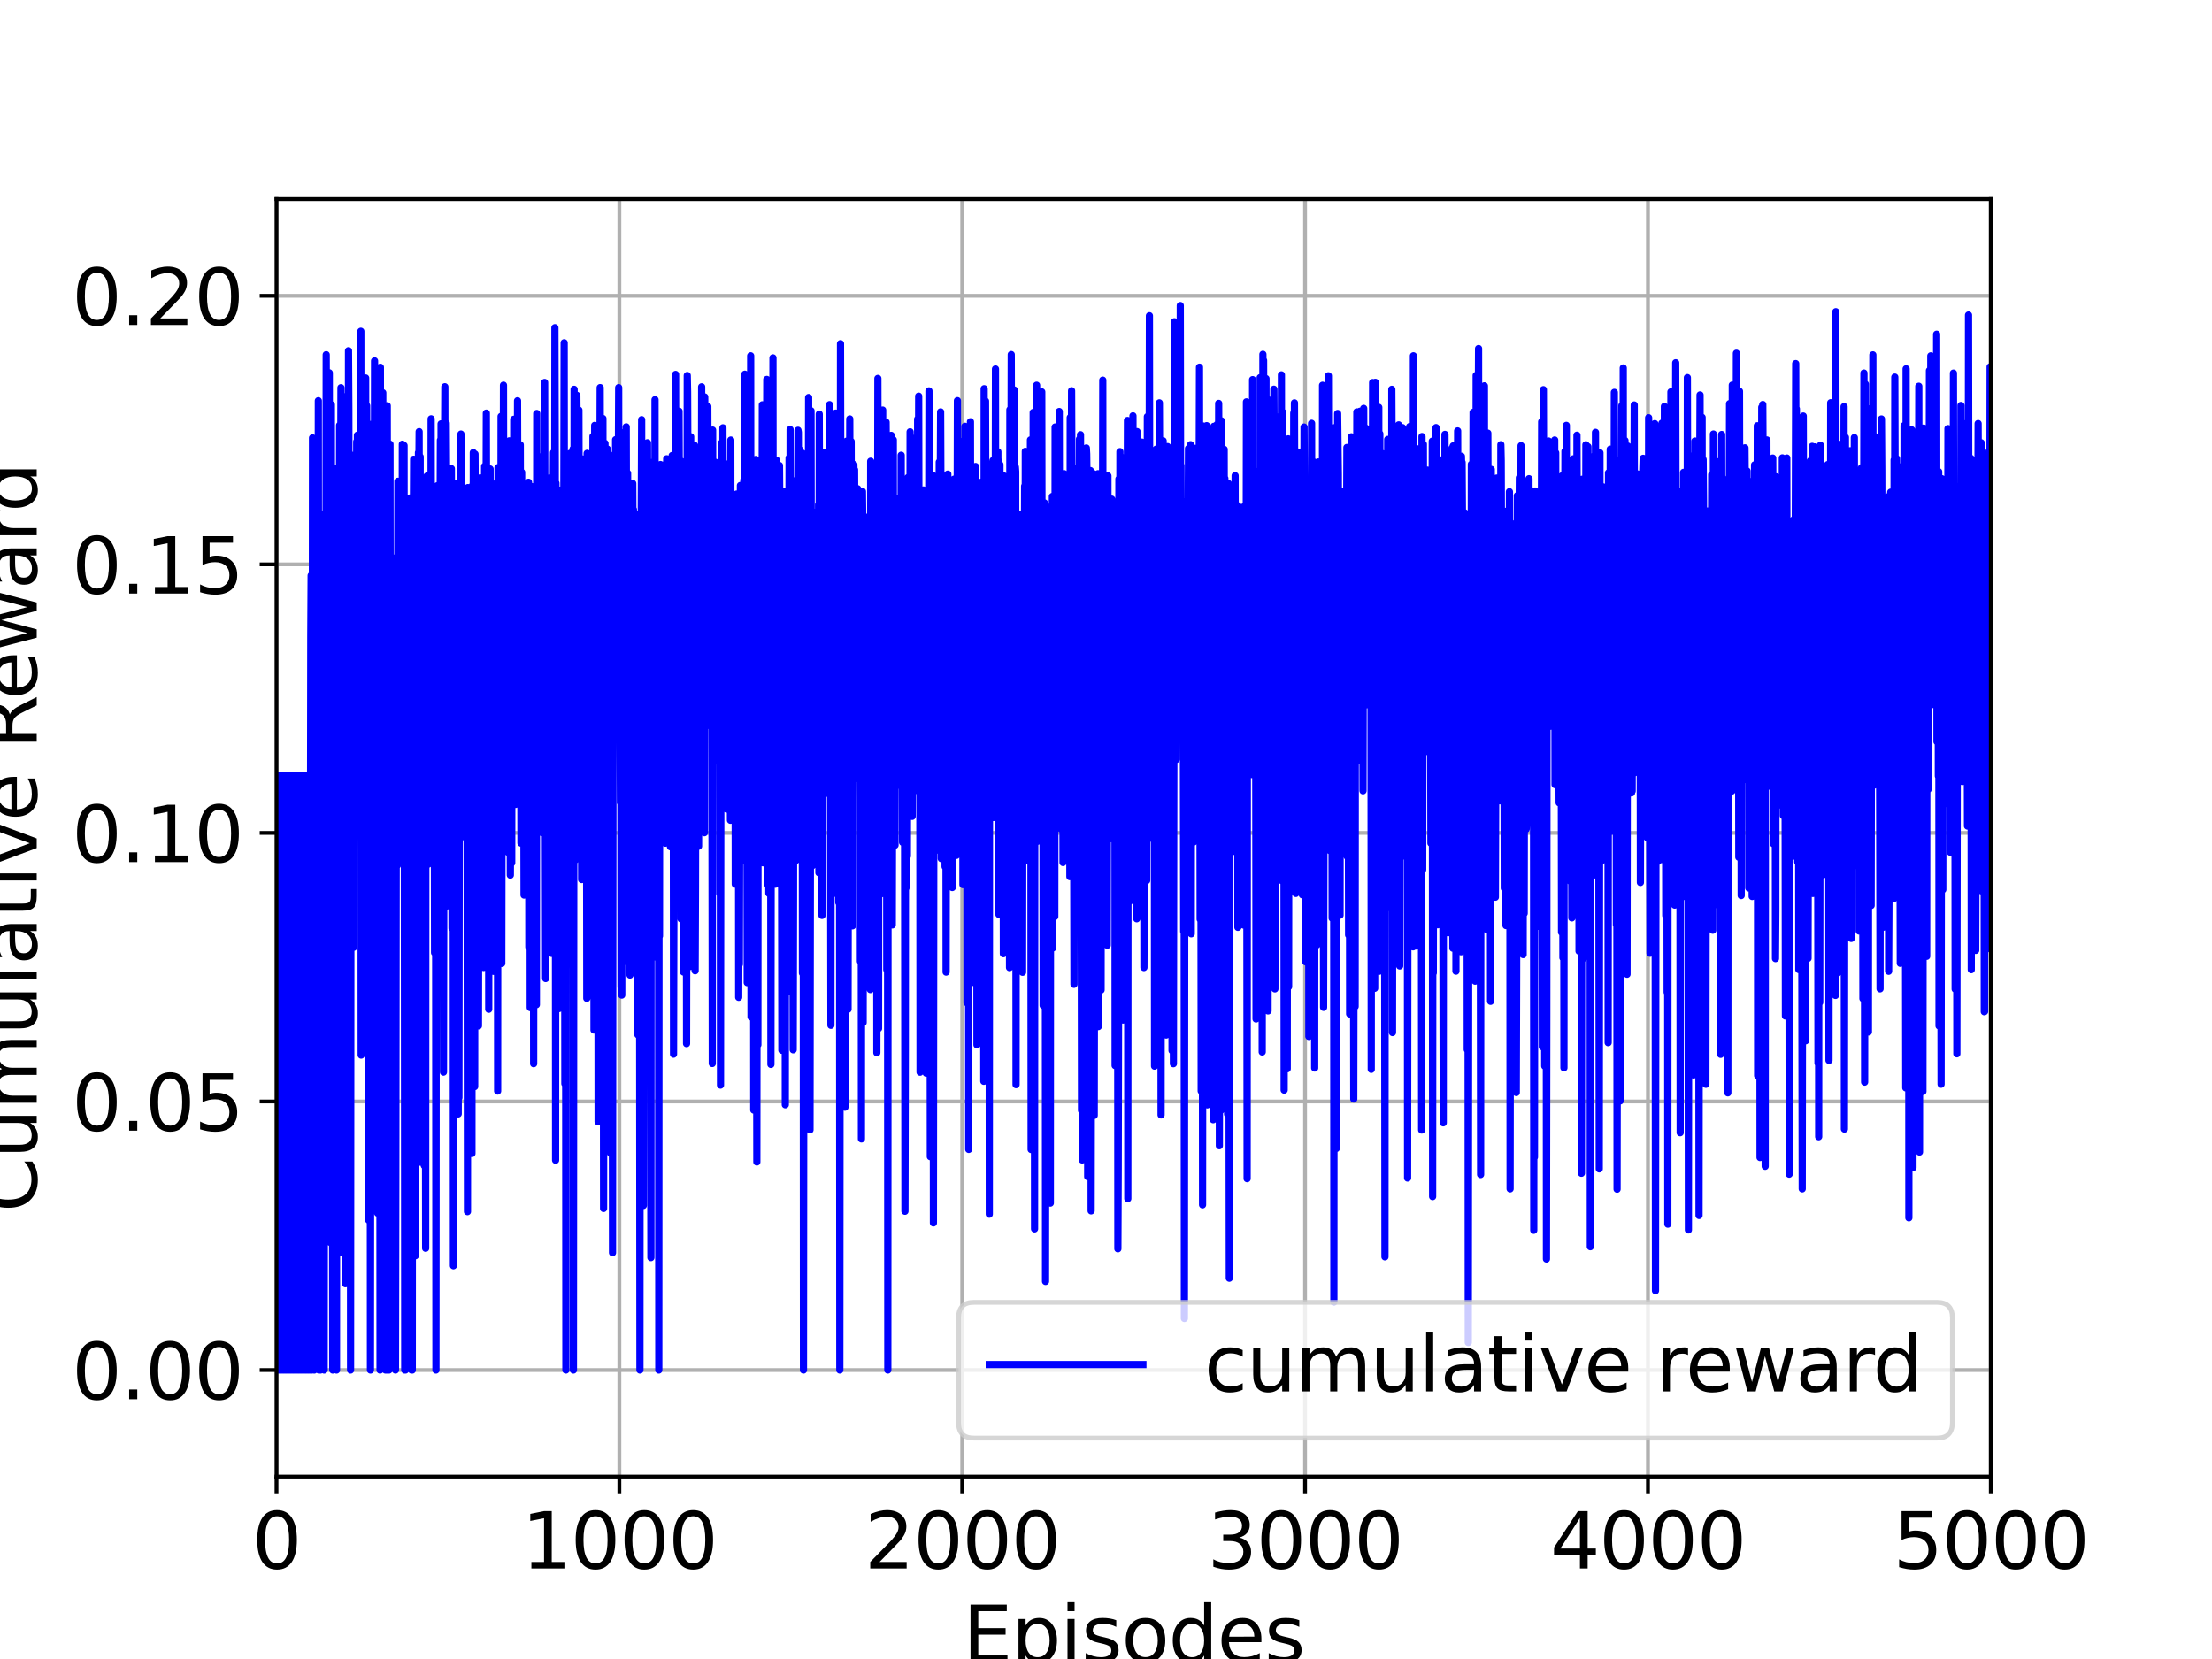 <?xml version="1.0" encoding="utf-8" standalone="no"?>
<!DOCTYPE svg PUBLIC "-//W3C//DTD SVG 1.1//EN"
  "http://www.w3.org/Graphics/SVG/1.1/DTD/svg11.dtd">
<svg xmlns:xlink="http://www.w3.org/1999/xlink" width="460.8pt" height="345.6pt" viewBox="0 0 460.8 345.6" xmlns="http://www.w3.org/2000/svg" version="1.1">
 <defs>
  <style type="text/css">*{stroke-linejoin: round; stroke-linecap: butt}</style>
 </defs>
 <g id="figure_1">
  <g id="patch_1">
   <path d="M 0 345.6 
L 460.8 345.6 
L 460.8 0 
L 0 0 
z
" style="fill: #ffffff"/>
  </g>
  <g id="axes_1">
   <g id="patch_2">
    <path d="M 57.6 307.584 
L 414.72 307.584 
L 414.72 41.472 
L 57.6 41.472 
z
" style="fill: #ffffff"/>
   </g>
   <g id="matplotlib.axis_1">
    <g id="xtick_1">
     <g id="line2d_1">
      <path d="M 57.6 307.584 
L 57.6 41.472 
" clip-path="url(#p79e5039b84)" style="fill: none; stroke: #b0b0b0; stroke-width: 0.8; stroke-linecap: square"/>
     </g>
     <g id="line2d_2">
      <defs>
       <path id="mf076e2310f" d="M 0 0 
L 0 3.5 
" style="stroke: #000000; stroke-width: 0.8"/>
      </defs>
      <g>
       <use xlink:href="#mf076e2310f" x="57.6" y="307.584" style="stroke: #000000; stroke-width: 0.8"/>
      </g>
     </g>
     <g id="text_1">
      <!-- 0 -->
      <g transform="translate(52.51 326.741)scale(0.16 -0.16)">
       <defs>
        <path id="DejaVuSans-30" d="M 2034 4250 
Q 1547 4250 1301 3770 
Q 1056 3291 1056 2328 
Q 1056 1369 1301 889 
Q 1547 409 2034 409 
Q 2525 409 2770 889 
Q 3016 1369 3016 2328 
Q 3016 3291 2770 3770 
Q 2525 4250 2034 4250 
z
M 2034 4750 
Q 2819 4750 3233 4129 
Q 3647 3509 3647 2328 
Q 3647 1150 3233 529 
Q 2819 -91 2034 -91 
Q 1250 -91 836 529 
Q 422 1150 422 2328 
Q 422 3509 836 4129 
Q 1250 4750 2034 4750 
z
" transform="scale(0.016)"/>
       </defs>
       <use xlink:href="#DejaVuSans-30"/>
      </g>
     </g>
    </g>
    <g id="xtick_2">
     <g id="line2d_3">
      <path d="M 129.024 307.584 
L 129.024 41.472 
" clip-path="url(#p79e5039b84)" style="fill: none; stroke: #b0b0b0; stroke-width: 0.8; stroke-linecap: square"/>
     </g>
     <g id="line2d_4">
      <g>
       <use xlink:href="#mf076e2310f" x="129.024" y="307.584" style="stroke: #000000; stroke-width: 0.8"/>
      </g>
     </g>
     <g id="text_2">
      <!-- 1000 -->
      <g transform="translate(108.664 326.741)scale(0.16 -0.16)">
       <defs>
        <path id="DejaVuSans-31" d="M 794 531 
L 1825 531 
L 1825 4091 
L 703 3866 
L 703 4441 
L 1819 4666 
L 2450 4666 
L 2450 531 
L 3481 531 
L 3481 0 
L 794 0 
L 794 531 
z
" transform="scale(0.016)"/>
       </defs>
       <use xlink:href="#DejaVuSans-31"/>
       <use xlink:href="#DejaVuSans-30" x="63.623"/>
       <use xlink:href="#DejaVuSans-30" x="127.246"/>
       <use xlink:href="#DejaVuSans-30" x="190.869"/>
      </g>
     </g>
    </g>
    <g id="xtick_3">
     <g id="line2d_5">
      <path d="M 200.448 307.584 
L 200.448 41.472 
" clip-path="url(#p79e5039b84)" style="fill: none; stroke: #b0b0b0; stroke-width: 0.8; stroke-linecap: square"/>
     </g>
     <g id="line2d_6">
      <g>
       <use xlink:href="#mf076e2310f" x="200.448" y="307.584" style="stroke: #000000; stroke-width: 0.8"/>
      </g>
     </g>
     <g id="text_3">
      <!-- 2000 -->
      <g transform="translate(180.088 326.741)scale(0.16 -0.16)">
       <defs>
        <path id="DejaVuSans-32" d="M 1228 531 
L 3431 531 
L 3431 0 
L 469 0 
L 469 531 
Q 828 903 1448 1529 
Q 2069 2156 2228 2338 
Q 2531 2678 2651 2914 
Q 2772 3150 2772 3378 
Q 2772 3750 2511 3984 
Q 2250 4219 1831 4219 
Q 1534 4219 1204 4116 
Q 875 4013 500 3803 
L 500 4441 
Q 881 4594 1212 4672 
Q 1544 4750 1819 4750 
Q 2544 4750 2975 4387 
Q 3406 4025 3406 3419 
Q 3406 3131 3298 2873 
Q 3191 2616 2906 2266 
Q 2828 2175 2409 1742 
Q 1991 1309 1228 531 
z
" transform="scale(0.016)"/>
       </defs>
       <use xlink:href="#DejaVuSans-32"/>
       <use xlink:href="#DejaVuSans-30" x="63.623"/>
       <use xlink:href="#DejaVuSans-30" x="127.246"/>
       <use xlink:href="#DejaVuSans-30" x="190.869"/>
      </g>
     </g>
    </g>
    <g id="xtick_4">
     <g id="line2d_7">
      <path d="M 271.872 307.584 
L 271.872 41.472 
" clip-path="url(#p79e5039b84)" style="fill: none; stroke: #b0b0b0; stroke-width: 0.8; stroke-linecap: square"/>
     </g>
     <g id="line2d_8">
      <g>
       <use xlink:href="#mf076e2310f" x="271.872" y="307.584" style="stroke: #000000; stroke-width: 0.8"/>
      </g>
     </g>
     <g id="text_4">
      <!-- 3000 -->
      <g transform="translate(251.512 326.741)scale(0.16 -0.16)">
       <defs>
        <path id="DejaVuSans-33" d="M 2597 2516 
Q 3050 2419 3304 2112 
Q 3559 1806 3559 1356 
Q 3559 666 3084 287 
Q 2609 -91 1734 -91 
Q 1441 -91 1130 -33 
Q 819 25 488 141 
L 488 750 
Q 750 597 1062 519 
Q 1375 441 1716 441 
Q 2309 441 2620 675 
Q 2931 909 2931 1356 
Q 2931 1769 2642 2001 
Q 2353 2234 1838 2234 
L 1294 2234 
L 1294 2753 
L 1863 2753 
Q 2328 2753 2575 2939 
Q 2822 3125 2822 3475 
Q 2822 3834 2567 4026 
Q 2313 4219 1838 4219 
Q 1578 4219 1281 4162 
Q 984 4106 628 3988 
L 628 4550 
Q 988 4650 1302 4700 
Q 1616 4750 1894 4750 
Q 2613 4750 3031 4423 
Q 3450 4097 3450 3541 
Q 3450 3153 3228 2886 
Q 3006 2619 2597 2516 
z
" transform="scale(0.016)"/>
       </defs>
       <use xlink:href="#DejaVuSans-33"/>
       <use xlink:href="#DejaVuSans-30" x="63.623"/>
       <use xlink:href="#DejaVuSans-30" x="127.246"/>
       <use xlink:href="#DejaVuSans-30" x="190.869"/>
      </g>
     </g>
    </g>
    <g id="xtick_5">
     <g id="line2d_9">
      <path d="M 343.296 307.584 
L 343.296 41.472 
" clip-path="url(#p79e5039b84)" style="fill: none; stroke: #b0b0b0; stroke-width: 0.8; stroke-linecap: square"/>
     </g>
     <g id="line2d_10">
      <g>
       <use xlink:href="#mf076e2310f" x="343.296" y="307.584" style="stroke: #000000; stroke-width: 0.8"/>
      </g>
     </g>
     <g id="text_5">
      <!-- 4000 -->
      <g transform="translate(322.936 326.741)scale(0.16 -0.16)">
       <defs>
        <path id="DejaVuSans-34" d="M 2419 4116 
L 825 1625 
L 2419 1625 
L 2419 4116 
z
M 2253 4666 
L 3047 4666 
L 3047 1625 
L 3713 1625 
L 3713 1100 
L 3047 1100 
L 3047 0 
L 2419 0 
L 2419 1100 
L 313 1100 
L 313 1709 
L 2253 4666 
z
" transform="scale(0.016)"/>
       </defs>
       <use xlink:href="#DejaVuSans-34"/>
       <use xlink:href="#DejaVuSans-30" x="63.623"/>
       <use xlink:href="#DejaVuSans-30" x="127.246"/>
       <use xlink:href="#DejaVuSans-30" x="190.869"/>
      </g>
     </g>
    </g>
    <g id="xtick_6">
     <g id="line2d_11">
      <path d="M 414.72 307.584 
L 414.72 41.472 
" clip-path="url(#p79e5039b84)" style="fill: none; stroke: #b0b0b0; stroke-width: 0.8; stroke-linecap: square"/>
     </g>
     <g id="line2d_12">
      <g>
       <use xlink:href="#mf076e2310f" x="414.72" y="307.584" style="stroke: #000000; stroke-width: 0.8"/>
      </g>
     </g>
     <g id="text_6">
      <!-- 5000 -->
      <g transform="translate(394.36 326.741)scale(0.16 -0.16)">
       <defs>
        <path id="DejaVuSans-35" d="M 691 4666 
L 3169 4666 
L 3169 4134 
L 1269 4134 
L 1269 2991 
Q 1406 3038 1543 3061 
Q 1681 3084 1819 3084 
Q 2600 3084 3056 2656 
Q 3513 2228 3513 1497 
Q 3513 744 3044 326 
Q 2575 -91 1722 -91 
Q 1428 -91 1123 -41 
Q 819 9 494 109 
L 494 744 
Q 775 591 1075 516 
Q 1375 441 1709 441 
Q 2250 441 2565 725 
Q 2881 1009 2881 1497 
Q 2881 1984 2565 2268 
Q 2250 2553 1709 2553 
Q 1456 2553 1204 2497 
Q 953 2441 691 2322 
L 691 4666 
z
" transform="scale(0.016)"/>
       </defs>
       <use xlink:href="#DejaVuSans-35"/>
       <use xlink:href="#DejaVuSans-30" x="63.623"/>
       <use xlink:href="#DejaVuSans-30" x="127.246"/>
       <use xlink:href="#DejaVuSans-30" x="190.869"/>
      </g>
     </g>
    </g>
    <g id="text_7">
     <!-- Episodes -->
     <g transform="translate(200.572 346.226)scale(0.16 -0.16)">
      <defs>
       <path id="DejaVuSans-45" d="M 628 4666 
L 3578 4666 
L 3578 4134 
L 1259 4134 
L 1259 2753 
L 3481 2753 
L 3481 2222 
L 1259 2222 
L 1259 531 
L 3634 531 
L 3634 0 
L 628 0 
L 628 4666 
z
" transform="scale(0.016)"/>
       <path id="DejaVuSans-70" d="M 1159 525 
L 1159 -1331 
L 581 -1331 
L 581 3500 
L 1159 3500 
L 1159 2969 
Q 1341 3281 1617 3432 
Q 1894 3584 2278 3584 
Q 2916 3584 3314 3078 
Q 3713 2572 3713 1747 
Q 3713 922 3314 415 
Q 2916 -91 2278 -91 
Q 1894 -91 1617 61 
Q 1341 213 1159 525 
z
M 3116 1747 
Q 3116 2381 2855 2742 
Q 2594 3103 2138 3103 
Q 1681 3103 1420 2742 
Q 1159 2381 1159 1747 
Q 1159 1113 1420 752 
Q 1681 391 2138 391 
Q 2594 391 2855 752 
Q 3116 1113 3116 1747 
z
" transform="scale(0.016)"/>
       <path id="DejaVuSans-69" d="M 603 3500 
L 1178 3500 
L 1178 0 
L 603 0 
L 603 3500 
z
M 603 4863 
L 1178 4863 
L 1178 4134 
L 603 4134 
L 603 4863 
z
" transform="scale(0.016)"/>
       <path id="DejaVuSans-73" d="M 2834 3397 
L 2834 2853 
Q 2591 2978 2328 3040 
Q 2066 3103 1784 3103 
Q 1356 3103 1142 2972 
Q 928 2841 928 2578 
Q 928 2378 1081 2264 
Q 1234 2150 1697 2047 
L 1894 2003 
Q 2506 1872 2764 1633 
Q 3022 1394 3022 966 
Q 3022 478 2636 193 
Q 2250 -91 1575 -91 
Q 1294 -91 989 -36 
Q 684 19 347 128 
L 347 722 
Q 666 556 975 473 
Q 1284 391 1588 391 
Q 1994 391 2212 530 
Q 2431 669 2431 922 
Q 2431 1156 2273 1281 
Q 2116 1406 1581 1522 
L 1381 1569 
Q 847 1681 609 1914 
Q 372 2147 372 2553 
Q 372 3047 722 3315 
Q 1072 3584 1716 3584 
Q 2034 3584 2315 3537 
Q 2597 3491 2834 3397 
z
" transform="scale(0.016)"/>
       <path id="DejaVuSans-6f" d="M 1959 3097 
Q 1497 3097 1228 2736 
Q 959 2375 959 1747 
Q 959 1119 1226 758 
Q 1494 397 1959 397 
Q 2419 397 2687 759 
Q 2956 1122 2956 1747 
Q 2956 2369 2687 2733 
Q 2419 3097 1959 3097 
z
M 1959 3584 
Q 2709 3584 3137 3096 
Q 3566 2609 3566 1747 
Q 3566 888 3137 398 
Q 2709 -91 1959 -91 
Q 1206 -91 779 398 
Q 353 888 353 1747 
Q 353 2609 779 3096 
Q 1206 3584 1959 3584 
z
" transform="scale(0.016)"/>
       <path id="DejaVuSans-64" d="M 2906 2969 
L 2906 4863 
L 3481 4863 
L 3481 0 
L 2906 0 
L 2906 525 
Q 2725 213 2448 61 
Q 2172 -91 1784 -91 
Q 1150 -91 751 415 
Q 353 922 353 1747 
Q 353 2572 751 3078 
Q 1150 3584 1784 3584 
Q 2172 3584 2448 3432 
Q 2725 3281 2906 2969 
z
M 947 1747 
Q 947 1113 1208 752 
Q 1469 391 1925 391 
Q 2381 391 2643 752 
Q 2906 1113 2906 1747 
Q 2906 2381 2643 2742 
Q 2381 3103 1925 3103 
Q 1469 3103 1208 2742 
Q 947 2381 947 1747 
z
" transform="scale(0.016)"/>
       <path id="DejaVuSans-65" d="M 3597 1894 
L 3597 1613 
L 953 1613 
Q 991 1019 1311 708 
Q 1631 397 2203 397 
Q 2534 397 2845 478 
Q 3156 559 3463 722 
L 3463 178 
Q 3153 47 2828 -22 
Q 2503 -91 2169 -91 
Q 1331 -91 842 396 
Q 353 884 353 1716 
Q 353 2575 817 3079 
Q 1281 3584 2069 3584 
Q 2775 3584 3186 3129 
Q 3597 2675 3597 1894 
z
M 3022 2063 
Q 3016 2534 2758 2815 
Q 2500 3097 2075 3097 
Q 1594 3097 1305 2825 
Q 1016 2553 972 2059 
L 3022 2063 
z
" transform="scale(0.016)"/>
      </defs>
      <use xlink:href="#DejaVuSans-45"/>
      <use xlink:href="#DejaVuSans-70" x="63.184"/>
      <use xlink:href="#DejaVuSans-69" x="126.66"/>
      <use xlink:href="#DejaVuSans-73" x="154.443"/>
      <use xlink:href="#DejaVuSans-6f" x="206.543"/>
      <use xlink:href="#DejaVuSans-64" x="267.725"/>
      <use xlink:href="#DejaVuSans-65" x="331.201"/>
      <use xlink:href="#DejaVuSans-73" x="392.725"/>
     </g>
    </g>
   </g>
   <g id="matplotlib.axis_2">
    <g id="ytick_1">
     <g id="line2d_13">
      <path d="M 57.6 285.408 
L 414.72 285.408 
" clip-path="url(#p79e5039b84)" style="fill: none; stroke: #b0b0b0; stroke-width: 0.8; stroke-linecap: square"/>
     </g>
     <g id="line2d_14">
      <defs>
       <path id="m26ea6e35b4" d="M 0 0 
L -3.5 0 
" style="stroke: #000000; stroke-width: 0.8"/>
      </defs>
      <g>
       <use xlink:href="#m26ea6e35b4" x="57.6" y="285.408" style="stroke: #000000; stroke-width: 0.8"/>
      </g>
     </g>
     <g id="text_8">
      <!-- 0.00 -->
      <g transform="translate(14.975 291.487)scale(0.16 -0.16)">
       <defs>
        <path id="DejaVuSans-2e" d="M 684 794 
L 1344 794 
L 1344 0 
L 684 0 
L 684 794 
z
" transform="scale(0.016)"/>
       </defs>
       <use xlink:href="#DejaVuSans-30"/>
       <use xlink:href="#DejaVuSans-2e" x="63.623"/>
       <use xlink:href="#DejaVuSans-30" x="95.41"/>
       <use xlink:href="#DejaVuSans-30" x="159.033"/>
      </g>
     </g>
    </g>
    <g id="ytick_2">
     <g id="line2d_15">
      <path d="M 57.6 229.46 
L 414.72 229.46 
" clip-path="url(#p79e5039b84)" style="fill: none; stroke: #b0b0b0; stroke-width: 0.8; stroke-linecap: square"/>
     </g>
     <g id="line2d_16">
      <g>
       <use xlink:href="#m26ea6e35b4" x="57.6" y="229.46" style="stroke: #000000; stroke-width: 0.8"/>
      </g>
     </g>
     <g id="text_9">
      <!-- 0.05 -->
      <g transform="translate(14.975 235.538)scale(0.16 -0.16)">
       <use xlink:href="#DejaVuSans-30"/>
       <use xlink:href="#DejaVuSans-2e" x="63.623"/>
       <use xlink:href="#DejaVuSans-30" x="95.41"/>
       <use xlink:href="#DejaVuSans-35" x="159.033"/>
      </g>
     </g>
    </g>
    <g id="ytick_3">
     <g id="line2d_17">
      <path d="M 57.6 173.511 
L 414.72 173.511 
" clip-path="url(#p79e5039b84)" style="fill: none; stroke: #b0b0b0; stroke-width: 0.8; stroke-linecap: square"/>
     </g>
     <g id="line2d_18">
      <g>
       <use xlink:href="#m26ea6e35b4" x="57.6" y="173.511" style="stroke: #000000; stroke-width: 0.8"/>
      </g>
     </g>
     <g id="text_10">
      <!-- 0.10 -->
      <g transform="translate(14.975 179.59)scale(0.16 -0.16)">
       <use xlink:href="#DejaVuSans-30"/>
       <use xlink:href="#DejaVuSans-2e" x="63.623"/>
       <use xlink:href="#DejaVuSans-31" x="95.41"/>
       <use xlink:href="#DejaVuSans-30" x="159.033"/>
      </g>
     </g>
    </g>
    <g id="ytick_4">
     <g id="line2d_19">
      <path d="M 57.6 117.563 
L 414.72 117.563 
" clip-path="url(#p79e5039b84)" style="fill: none; stroke: #b0b0b0; stroke-width: 0.8; stroke-linecap: square"/>
     </g>
     <g id="line2d_20">
      <g>
       <use xlink:href="#m26ea6e35b4" x="57.6" y="117.563" style="stroke: #000000; stroke-width: 0.8"/>
      </g>
     </g>
     <g id="text_11">
      <!-- 0.15 -->
      <g transform="translate(14.975 123.642)scale(0.16 -0.16)">
       <use xlink:href="#DejaVuSans-30"/>
       <use xlink:href="#DejaVuSans-2e" x="63.623"/>
       <use xlink:href="#DejaVuSans-31" x="95.41"/>
       <use xlink:href="#DejaVuSans-35" x="159.033"/>
      </g>
     </g>
    </g>
    <g id="ytick_5">
     <g id="line2d_21">
      <path d="M 57.6 61.615 
L 414.72 61.615 
" clip-path="url(#p79e5039b84)" style="fill: none; stroke: #b0b0b0; stroke-width: 0.8; stroke-linecap: square"/>
     </g>
     <g id="line2d_22">
      <g>
       <use xlink:href="#m26ea6e35b4" x="57.6" y="61.615" style="stroke: #000000; stroke-width: 0.8"/>
      </g>
     </g>
     <g id="text_12">
      <!-- 0.20 -->
      <g transform="translate(14.975 67.694)scale(0.16 -0.16)">
       <use xlink:href="#DejaVuSans-30"/>
       <use xlink:href="#DejaVuSans-2e" x="63.623"/>
       <use xlink:href="#DejaVuSans-32" x="95.41"/>
       <use xlink:href="#DejaVuSans-30" x="159.033"/>
      </g>
     </g>
    </g>
    <g id="text_13">
     <!-- Cumulative Reward -->
     <g transform="translate(7.647 252.524)rotate(-90)scale(0.16 -0.16)">
      <defs>
       <path id="DejaVuSans-43" d="M 4122 4306 
L 4122 3641 
Q 3803 3938 3442 4084 
Q 3081 4231 2675 4231 
Q 1875 4231 1450 3742 
Q 1025 3253 1025 2328 
Q 1025 1406 1450 917 
Q 1875 428 2675 428 
Q 3081 428 3442 575 
Q 3803 722 4122 1019 
L 4122 359 
Q 3791 134 3420 21 
Q 3050 -91 2638 -91 
Q 1578 -91 968 557 
Q 359 1206 359 2328 
Q 359 3453 968 4101 
Q 1578 4750 2638 4750 
Q 3056 4750 3426 4639 
Q 3797 4528 4122 4306 
z
" transform="scale(0.016)"/>
       <path id="DejaVuSans-75" d="M 544 1381 
L 544 3500 
L 1119 3500 
L 1119 1403 
Q 1119 906 1312 657 
Q 1506 409 1894 409 
Q 2359 409 2629 706 
Q 2900 1003 2900 1516 
L 2900 3500 
L 3475 3500 
L 3475 0 
L 2900 0 
L 2900 538 
Q 2691 219 2414 64 
Q 2138 -91 1772 -91 
Q 1169 -91 856 284 
Q 544 659 544 1381 
z
M 1991 3584 
L 1991 3584 
z
" transform="scale(0.016)"/>
       <path id="DejaVuSans-6d" d="M 3328 2828 
Q 3544 3216 3844 3400 
Q 4144 3584 4550 3584 
Q 5097 3584 5394 3201 
Q 5691 2819 5691 2113 
L 5691 0 
L 5113 0 
L 5113 2094 
Q 5113 2597 4934 2840 
Q 4756 3084 4391 3084 
Q 3944 3084 3684 2787 
Q 3425 2491 3425 1978 
L 3425 0 
L 2847 0 
L 2847 2094 
Q 2847 2600 2669 2842 
Q 2491 3084 2119 3084 
Q 1678 3084 1418 2786 
Q 1159 2488 1159 1978 
L 1159 0 
L 581 0 
L 581 3500 
L 1159 3500 
L 1159 2956 
Q 1356 3278 1631 3431 
Q 1906 3584 2284 3584 
Q 2666 3584 2933 3390 
Q 3200 3197 3328 2828 
z
" transform="scale(0.016)"/>
       <path id="DejaVuSans-6c" d="M 603 4863 
L 1178 4863 
L 1178 0 
L 603 0 
L 603 4863 
z
" transform="scale(0.016)"/>
       <path id="DejaVuSans-61" d="M 2194 1759 
Q 1497 1759 1228 1600 
Q 959 1441 959 1056 
Q 959 750 1161 570 
Q 1363 391 1709 391 
Q 2188 391 2477 730 
Q 2766 1069 2766 1631 
L 2766 1759 
L 2194 1759 
z
M 3341 1997 
L 3341 0 
L 2766 0 
L 2766 531 
Q 2569 213 2275 61 
Q 1981 -91 1556 -91 
Q 1019 -91 701 211 
Q 384 513 384 1019 
Q 384 1609 779 1909 
Q 1175 2209 1959 2209 
L 2766 2209 
L 2766 2266 
Q 2766 2663 2505 2880 
Q 2244 3097 1772 3097 
Q 1472 3097 1187 3025 
Q 903 2953 641 2809 
L 641 3341 
Q 956 3463 1253 3523 
Q 1550 3584 1831 3584 
Q 2591 3584 2966 3190 
Q 3341 2797 3341 1997 
z
" transform="scale(0.016)"/>
       <path id="DejaVuSans-74" d="M 1172 4494 
L 1172 3500 
L 2356 3500 
L 2356 3053 
L 1172 3053 
L 1172 1153 
Q 1172 725 1289 603 
Q 1406 481 1766 481 
L 2356 481 
L 2356 0 
L 1766 0 
Q 1100 0 847 248 
Q 594 497 594 1153 
L 594 3053 
L 172 3053 
L 172 3500 
L 594 3500 
L 594 4494 
L 1172 4494 
z
" transform="scale(0.016)"/>
       <path id="DejaVuSans-76" d="M 191 3500 
L 800 3500 
L 1894 563 
L 2988 3500 
L 3597 3500 
L 2284 0 
L 1503 0 
L 191 3500 
z
" transform="scale(0.016)"/>
       <path id="DejaVuSans-20" transform="scale(0.016)"/>
       <path id="DejaVuSans-52" d="M 2841 2188 
Q 3044 2119 3236 1894 
Q 3428 1669 3622 1275 
L 4263 0 
L 3584 0 
L 2988 1197 
Q 2756 1666 2539 1819 
Q 2322 1972 1947 1972 
L 1259 1972 
L 1259 0 
L 628 0 
L 628 4666 
L 2053 4666 
Q 2853 4666 3247 4331 
Q 3641 3997 3641 3322 
Q 3641 2881 3436 2590 
Q 3231 2300 2841 2188 
z
M 1259 4147 
L 1259 2491 
L 2053 2491 
Q 2509 2491 2742 2702 
Q 2975 2913 2975 3322 
Q 2975 3731 2742 3939 
Q 2509 4147 2053 4147 
L 1259 4147 
z
" transform="scale(0.016)"/>
       <path id="DejaVuSans-77" d="M 269 3500 
L 844 3500 
L 1563 769 
L 2278 3500 
L 2956 3500 
L 3675 769 
L 4391 3500 
L 4966 3500 
L 4050 0 
L 3372 0 
L 2619 2869 
L 1863 0 
L 1184 0 
L 269 3500 
z
" transform="scale(0.016)"/>
       <path id="DejaVuSans-72" d="M 2631 2963 
Q 2534 3019 2420 3045 
Q 2306 3072 2169 3072 
Q 1681 3072 1420 2755 
Q 1159 2438 1159 1844 
L 1159 0 
L 581 0 
L 581 3500 
L 1159 3500 
L 1159 2956 
Q 1341 3275 1631 3429 
Q 1922 3584 2338 3584 
Q 2397 3584 2469 3576 
Q 2541 3569 2628 3553 
L 2631 2963 
z
" transform="scale(0.016)"/>
      </defs>
      <use xlink:href="#DejaVuSans-43"/>
      <use xlink:href="#DejaVuSans-75" x="69.824"/>
      <use xlink:href="#DejaVuSans-6d" x="133.203"/>
      <use xlink:href="#DejaVuSans-75" x="230.615"/>
      <use xlink:href="#DejaVuSans-6c" x="293.994"/>
      <use xlink:href="#DejaVuSans-61" x="321.777"/>
      <use xlink:href="#DejaVuSans-74" x="383.057"/>
      <use xlink:href="#DejaVuSans-69" x="422.266"/>
      <use xlink:href="#DejaVuSans-76" x="450.049"/>
      <use xlink:href="#DejaVuSans-65" x="509.229"/>
      <use xlink:href="#DejaVuSans-20" x="570.752"/>
      <use xlink:href="#DejaVuSans-52" x="602.539"/>
      <use xlink:href="#DejaVuSans-65" x="667.521"/>
      <use xlink:href="#DejaVuSans-77" x="729.045"/>
      <use xlink:href="#DejaVuSans-61" x="810.832"/>
      <use xlink:href="#DejaVuSans-72" x="872.111"/>
      <use xlink:href="#DejaVuSans-64" x="911.475"/>
     </g>
    </g>
   </g>
   <g id="line2d_23">
    <path d="M 57.6 175.295 
L 57.671 285.408 
L 57.814 161.506 
L 57.886 175.295 
L 57.957 285.408 
L 58.1 161.506 
L 58.171 175.295 
L 58.243 285.408 
L 58.386 161.506 
L 58.457 175.295 
L 58.529 285.408 
L 58.671 161.506 
L 58.743 175.295 
L 58.814 285.408 
L 58.957 161.506 
L 59.028 175.295 
L 59.1 285.408 
L 59.243 161.506 
L 59.314 175.295 
L 59.386 285.408 
L 59.528 161.506 
L 59.6 175.295 
L 59.671 285.408 
L 59.814 161.506 
L 59.886 175.295 
L 59.957 285.408 
L 60.1 161.506 
L 60.171 175.295 
L 60.243 285.408 
L 60.386 161.506 
L 60.457 175.295 
L 60.528 285.408 
L 60.671 161.506 
L 60.743 175.295 
L 60.814 285.408 
L 60.957 161.506 
L 61.028 175.295 
L 61.1 285.408 
L 61.243 161.506 
L 61.314 175.295 
L 61.385 285.408 
L 61.528 161.506 
L 61.6 175.295 
L 61.671 285.408 
L 61.814 161.506 
L 61.885 175.295 
L 61.957 285.408 
L 62.1 161.506 
L 62.171 175.295 
L 62.243 285.408 
L 62.385 161.506 
L 62.457 175.295 
L 62.528 285.408 
L 62.671 161.506 
L 62.743 175.295 
L 62.814 285.408 
L 62.957 161.506 
L 63.028 175.295 
L 63.1 285.408 
L 63.242 161.506 
L 63.314 175.295 
L 63.385 285.408 
L 63.528 161.506 
L 63.6 175.295 
L 63.671 285.408 
L 63.814 161.506 
L 63.885 175.295 
L 63.957 285.408 
L 64.1 161.506 
L 64.171 175.295 
L 64.242 285.408 
L 64.385 161.506 
L 64.457 175.295 
L 64.528 285.408 
L 64.742 132.55 
L 64.814 119.889 
L 64.957 285.408 
L 65.1 91.218 
L 65.242 213.996 
L 65.314 117.384 
L 65.385 165.204 
L 65.457 285.408 
L 65.528 234.57 
L 65.742 140.331 
L 65.814 140.011 
L 65.957 132.679 
L 66.171 270.733 
L 66.314 83.473 
L 66.457 285.408 
L 66.528 121.577 
L 66.599 196.983 
L 66.671 150.322 
L 66.742 285.408 
L 66.814 155.711 
L 66.885 212.482 
L 66.957 124.584 
L 67.099 261.305 
L 67.242 191.676 
L 67.314 205.301 
L 67.385 209.995 
L 67.457 120.628 
L 67.528 285.408 
L 67.742 109.442 
L 67.814 106.702 
L 67.885 147.726 
L 67.956 73.891 
L 68.171 158.046 
L 68.242 118.321 
L 68.314 245.265 
L 68.456 117.254 
L 68.528 146.809 
L 68.599 77.662 
L 68.814 258.832 
L 68.885 122.735 
L 68.956 257.174 
L 69.028 84.303 
L 69.099 238.854 
L 69.171 222.063 
L 69.242 204.033 
L 69.314 285.408 
L 69.456 113.789 
L 69.528 220.946 
L 69.599 108.442 
L 69.671 200.751 
L 69.814 97.544 
L 69.885 221.671 
L 69.956 208.263 
L 70.099 285.408 
L 70.171 138.004 
L 70.242 140.988 
L 70.385 131.645 
L 70.528 184.28 
L 70.599 170.052 
L 70.671 147.176 
L 70.742 88.59 
L 70.813 172.531 
L 70.885 128.759 
L 71.028 80.762 
L 71.242 260.925 
L 71.313 100.782 
L 71.385 244.712 
L 71.456 194.854 
L 71.599 82.617 
L 71.671 231.681 
L 71.742 151.356 
L 71.813 157.534 
L 71.885 150.956 
L 71.956 267.433 
L 72.028 114.097 
L 72.099 174.503 
L 72.313 94.539 
L 72.456 162.921 
L 72.528 184.168 
L 72.599 73.057 
L 72.67 85.364 
L 72.813 193.703 
L 72.956 96.425 
L 73.028 285.408 
L 73.099 184.261 
L 73.17 173.207 
L 73.242 94.801 
L 73.313 121.619 
L 73.385 147.024 
L 73.456 105.574 
L 73.528 178.713 
L 73.599 104.233 
L 73.67 197.344 
L 73.742 164.713 
L 73.813 121.273 
L 73.885 144.326 
L 73.956 173.658 
L 74.028 166.562 
L 74.099 128.294 
L 74.17 161.467 
L 74.313 91.983 
L 74.385 165.577 
L 74.456 90.659 
L 74.527 105.231 
L 74.599 126.469 
L 74.67 123.233 
L 74.742 90.909 
L 74.885 140.942 
L 74.956 136.175 
L 75.027 162.817 
L 75.17 69.01 
L 75.242 219.8 
L 75.313 150.467 
L 75.385 160.294 
L 75.456 153.646 
L 75.527 118.32 
L 75.599 119.057 
L 75.67 112.829 
L 75.742 165.381 
L 75.813 104.843 
L 75.885 136.468 
L 75.956 130.819 
L 76.027 146.401 
L 76.099 131.886 
L 76.17 78.734 
L 76.242 179.967 
L 76.385 84.512 
L 76.599 163.678 
L 76.742 92.836 
L 76.813 254.203 
L 76.884 91.321 
L 76.956 133.665 
L 77.099 147.301 
L 77.17 285.408 
L 77.313 88.401 
L 77.456 161.375 
L 77.67 108.955 
L 77.742 148.938 
L 77.813 94.767 
L 77.884 186.12 
L 78.027 75.173 
L 78.17 158.048 
L 78.242 109.861 
L 78.313 133.154 
L 78.384 217.969 
L 78.456 85.806 
L 78.527 132.986 
L 78.67 252.725 
L 78.742 135.662 
L 78.813 136.449 
L 78.884 121.599 
L 79.099 162.444 
L 79.17 285.408 
L 79.241 76.508 
L 79.313 159.342 
L 79.384 153.014 
L 79.527 101.843 
L 79.599 146.326 
L 79.741 81.81 
L 79.813 180.465 
L 79.884 140.065 
L 80.027 162.716 
L 80.099 146.324 
L 80.17 99.123 
L 80.241 108.439 
L 80.313 285.408 
L 80.384 115.187 
L 80.456 285.408 
L 80.527 140.653 
L 80.599 285.408 
L 80.67 84.524 
L 80.741 133.141 
L 80.813 218.785 
L 80.884 162.905 
L 80.956 181.369 
L 81.027 285.408 
L 81.098 99.785 
L 81.17 120.442 
L 81.241 92.524 
L 81.313 152.429 
L 81.384 141.658 
L 81.456 149.847 
L 81.527 172.287 
L 81.67 133.398 
L 81.741 139.395 
L 81.813 132.944 
L 81.956 196.965 
L 82.027 188.906 
L 82.241 116.247 
L 82.313 117.309 
L 82.384 285.408 
L 82.456 245.21 
L 82.598 129.15 
L 82.67 130.137 
L 82.741 180.314 
L 82.884 100.257 
L 82.956 167.825 
L 83.027 114.845 
L 83.098 127.093 
L 83.17 111.78 
L 83.313 139.393 
L 83.384 135.861 
L 83.527 108.878 
L 83.598 179.824 
L 83.67 109.356 
L 83.741 150.234 
L 83.813 92.537 
L 83.884 167.076 
L 83.955 159.748 
L 84.027 103.719 
L 84.098 174.663 
L 84.17 92.805 
L 84.313 285.408 
L 84.384 142.311 
L 84.455 285.408 
L 84.527 126.559 
L 84.598 151.491 
L 84.67 123.05 
L 84.741 134.483 
L 84.813 200.101 
L 84.884 171.171 
L 84.955 120.879 
L 85.027 182.647 
L 85.098 172.221 
L 85.241 129.438 
L 85.313 172.381 
L 85.384 103.749 
L 85.455 132.418 
L 85.527 130.837 
L 85.598 113.58 
L 85.67 121.948 
L 85.741 285.408 
L 85.812 171.3 
L 85.884 285.408 
L 85.955 119.768 
L 86.027 124.623 
L 86.17 95.668 
L 86.241 169.912 
L 86.312 147.95 
L 86.384 151.453 
L 86.455 173.063 
L 86.527 261.6 
L 86.598 143.118 
L 86.67 180.685 
L 86.812 149.799 
L 86.884 208.209 
L 87.098 113.46 
L 87.17 94.271 
L 87.241 99.969 
L 87.312 89.913 
L 87.455 199.353 
L 87.527 95.138 
L 87.598 242.116 
L 87.741 119.27 
L 87.812 124.872 
L 87.955 103.099 
L 88.027 102.15 
L 88.098 119.556 
L 88.169 105.823 
L 88.312 146.377 
L 88.384 242.818 
L 88.455 128.046 
L 88.527 128.314 
L 88.669 260.038 
L 88.741 106.908 
L 88.812 162.055 
L 88.955 99.175 
L 89.098 176.101 
L 89.169 119.804 
L 89.241 180.022 
L 89.312 124.502 
L 89.384 152.617 
L 89.455 108.265 
L 89.527 120.688 
L 89.598 122.703 
L 89.669 121.881 
L 89.741 148.289 
L 89.812 87.247 
L 89.884 133.347 
L 89.955 119.949 
L 90.026 117.847 
L 90.098 111.718 
L 90.312 179.92 
L 90.455 152.476 
L 90.526 198.478 
L 90.669 157.778 
L 90.741 169.291 
L 90.812 285.408 
L 90.884 178.09 
L 90.955 198.933 
L 91.026 197.072 
L 91.098 101.186 
L 91.169 148.997 
L 91.241 155.76 
L 91.312 188.909 
L 91.455 110.909 
L 91.526 150.303 
L 91.741 91.684 
L 91.812 127.996 
L 91.884 88.294 
L 92.026 198.177 
L 92.241 92.505 
L 92.383 223.347 
L 92.598 94.814 
L 92.669 80.562 
L 92.812 188.925 
L 92.955 88.151 
L 93.026 100.56 
L 93.169 152.181 
L 93.312 108.193 
L 93.455 131.072 
L 93.598 101.813 
L 93.883 136.802 
L 93.955 183.588 
L 94.026 97.628 
L 94.169 193.372 
L 94.241 100.611 
L 94.312 127.098 
L 94.383 110.672 
L 94.455 263.688 
L 94.526 153.71 
L 94.598 156.998 
L 94.669 179.192 
L 94.812 122.659 
L 94.883 121.471 
L 95.026 149.334 
L 95.169 100.643 
L 95.312 123.452 
L 95.383 123.35 
L 95.455 232.046 
L 95.526 139.967 
L 95.598 228.673 
L 95.74 108.082 
L 95.812 141.935 
L 95.883 124.201 
L 95.955 145.882 
L 96.026 90.417 
L 96.098 117.786 
L 96.169 97.216 
L 96.24 148.317 
L 96.312 137.259 
L 96.383 104.603 
L 96.598 174.31 
L 96.955 122.466 
L 97.026 155.977 
L 97.24 105.755 
L 97.383 252.406 
L 97.455 101.57 
L 97.526 147.741 
L 97.597 149.836 
L 97.669 105.48 
L 97.74 127.794 
L 97.883 120.523 
L 98.097 165.727 
L 98.169 114.691 
L 98.312 240.302 
L 98.383 101.191 
L 98.455 209.697 
L 98.597 94.273 
L 98.812 139.307 
L 98.883 226.361 
L 98.954 94.583 
L 99.026 110.17 
L 99.097 117.855 
L 99.169 107.721 
L 99.24 121.048 
L 99.312 100.173 
L 99.526 137.809 
L 99.597 112.111 
L 99.669 213.709 
L 99.883 100.238 
L 99.954 122.562 
L 100.026 99.558 
L 100.097 159.46 
L 100.169 116.413 
L 100.24 148.607 
L 100.312 128.703 
L 100.383 139.959 
L 100.454 173.512 
L 100.526 130.395 
L 100.597 182.266 
L 100.669 116.223 
L 100.74 201.546 
L 100.954 97.115 
L 101.026 112.226 
L 101.097 101.587 
L 101.169 117.99 
L 101.24 111.268 
L 101.311 86.061 
L 101.526 194.448 
L 101.597 146.465 
L 101.669 173.604 
L 101.74 144.789 
L 101.811 210.252 
L 101.883 115.981 
L 101.954 163.44 
L 102.097 97.699 
L 102.169 176.559 
L 102.24 109.122 
L 102.311 190.285 
L 102.454 118.306 
L 102.597 194.027 
L 102.669 106.463 
L 102.74 117.623 
L 102.811 202.351 
L 102.883 100.841 
L 102.954 156.374 
L 103.097 124.181 
L 103.169 134.044 
L 103.24 129.699 
L 103.311 108.795 
L 103.383 140.166 
L 103.454 116.496 
L 103.526 198.164 
L 103.597 125.901 
L 103.668 227.289 
L 103.74 97.412 
L 103.811 162.141 
L 103.883 168.605 
L 103.954 158.266 
L 104.026 123.894 
L 104.097 129.989 
L 104.168 131.646 
L 104.24 106.621 
L 104.311 148.887 
L 104.383 86.732 
L 104.526 200.701 
L 104.668 105.438 
L 104.74 151.901 
L 104.883 80.236 
L 105.026 168.259 
L 105.097 129.633 
L 105.168 106.736 
L 105.24 132.738 
L 105.311 126.134 
L 105.383 105.575 
L 105.526 147.967 
L 105.597 109.665 
L 105.668 129.139 
L 105.74 149.376 
L 105.811 121.855 
L 105.883 177.59 
L 106.097 91.834 
L 106.311 182.311 
L 106.383 169.53 
L 106.454 118.993 
L 106.597 179.764 
L 106.668 120.452 
L 106.74 143.311 
L 106.811 111.942 
L 106.883 137.783 
L 106.954 133.225 
L 107.025 87.342 
L 107.097 136.51 
L 107.24 100.946 
L 107.311 111.411 
L 107.383 167.58 
L 107.454 153.572 
L 107.597 88.506 
L 107.74 115.024 
L 107.811 83.475 
L 107.954 137.397 
L 108.382 92.652 
L 108.525 175.641 
L 108.668 98.374 
L 108.74 168.128 
L 108.811 145.326 
L 108.882 133.243 
L 108.954 149.383 
L 109.025 116.688 
L 109.168 186.46 
L 109.382 105.931 
L 109.668 151.922 
L 109.74 133.456 
L 109.811 144.201 
L 109.882 124.412 
L 109.954 148.874 
L 110.097 100.466 
L 110.168 197.296 
L 110.239 118.503 
L 110.311 131.553 
L 110.382 102.33 
L 110.454 209.904 
L 110.525 138.478 
L 110.597 154.827 
L 110.739 101.348 
L 110.811 124.408 
L 110.882 106.504 
L 111.097 139.924 
L 111.168 221.587 
L 111.239 137.882 
L 111.311 208.667 
L 111.382 179.515 
L 111.454 102.278 
L 111.525 108.26 
L 111.668 145.569 
L 111.739 209.301 
L 111.811 86.135 
L 111.882 144.886 
L 111.954 165.939 
L 112.097 109.757 
L 112.168 97.709 
L 112.311 142.102 
L 112.525 102.921 
L 112.596 130.871 
L 112.668 97.569 
L 112.882 173.431 
L 112.954 95.084 
L 113.025 137.769 
L 113.096 147.419 
L 113.168 142.258 
L 113.382 97.137 
L 113.454 79.668 
L 113.668 203.85 
L 113.882 115.822 
L 114.025 104.31 
L 114.311 176.463 
L 114.382 156.1 
L 114.454 99.591 
L 114.525 108.263 
L 114.596 137.623 
L 114.668 115.453 
L 114.811 141.36 
L 114.882 131.454 
L 114.953 198.619 
L 115.025 108.752 
L 115.096 133.921 
L 115.311 94.272 
L 115.453 101.675 
L 115.525 130.862 
L 115.596 68.262 
L 115.668 96.74 
L 115.739 241.706 
L 115.811 100.64 
L 115.882 165.326 
L 115.953 128.046 
L 116.025 130.093 
L 116.096 118.856 
L 116.239 189.168 
L 116.311 132.898 
L 116.382 151.853 
L 116.453 210.107 
L 116.525 115.555 
L 116.596 119.227 
L 116.668 162.061 
L 116.739 102.108 
L 116.81 113.323 
L 116.953 121.081 
L 117.096 206.951 
L 117.168 105.928 
L 117.239 144.268 
L 117.31 118.364 
L 117.382 138.744 
L 117.525 71.398 
L 117.668 225.766 
L 117.739 120.045 
L 117.81 174.27 
L 117.882 285.408 
L 117.953 121.401 
L 118.025 143.325 
L 118.096 167.737 
L 118.168 97.386 
L 118.239 119.244 
L 118.31 129.951 
L 118.382 175.047 
L 118.453 107.191 
L 118.525 200.811 
L 118.596 113.308 
L 118.668 115.333 
L 118.739 156.525 
L 118.81 94.408 
L 118.882 120.521 
L 118.953 118.551 
L 119.025 175.16 
L 119.096 159.139 
L 119.167 123.106 
L 119.31 155.607 
L 119.382 93.533 
L 119.453 285.408 
L 119.596 81.092 
L 119.739 179.281 
L 119.81 129.454 
L 119.882 150.347 
L 120.025 107.593 
L 120.096 114.779 
L 120.167 82.352 
L 120.239 91.106 
L 120.453 121.521 
L 120.596 85.43 
L 120.739 143.556 
L 120.882 101.113 
L 120.953 126.851 
L 121.025 112.022 
L 121.096 119.333 
L 121.167 183.233 
L 121.239 166.043 
L 121.31 95.612 
L 121.382 99.204 
L 121.524 113.982 
L 121.667 112.273 
L 121.739 119.289 
L 121.81 112.014 
L 122.024 182.037 
L 122.096 136.745 
L 122.167 141.731 
L 122.239 207.977 
L 122.31 94.432 
L 122.382 155.38 
L 122.453 171.491 
L 122.524 116.858 
L 122.596 160.001 
L 122.667 99.845 
L 122.739 110.627 
L 122.81 154.944 
L 122.882 116.83 
L 122.953 120.997 
L 123.024 129.394 
L 123.096 175.937 
L 123.239 102.951 
L 123.31 158.864 
L 123.382 129.067 
L 123.524 90.894 
L 123.596 97.579 
L 123.667 106.259 
L 123.739 214.58 
L 123.81 177.363 
L 123.881 88.612 
L 123.953 163.237 
L 124.024 117.43 
L 124.096 117.697 
L 124.167 126.83 
L 124.239 109.571 
L 124.31 161.846 
L 124.381 118.073 
L 124.453 154.08 
L 124.524 129.99 
L 124.596 233.693 
L 124.667 113.036 
L 124.739 212.419 
L 124.81 107.568 
L 124.881 127.33 
L 125.024 80.736 
L 125.096 111.258 
L 125.167 102.6 
L 125.239 219.861 
L 125.381 107.544 
L 125.453 126.279 
L 125.596 87.183 
L 125.738 251.752 
L 125.881 120.122 
L 125.953 150.426 
L 126.024 92.35 
L 126.238 235.797 
L 126.31 127.916 
L 126.381 171.952 
L 126.524 93.549 
L 126.596 103.663 
L 126.667 170.128 
L 126.81 94.577 
L 126.881 138.013 
L 126.953 105.304 
L 127.024 116.269 
L 127.096 160.16 
L 127.167 100.514 
L 127.238 240.314 
L 127.381 107.124 
L 127.453 99.024 
L 127.596 260.971 
L 127.738 107.854 
L 127.81 114.46 
L 127.881 111.624 
L 128.024 110.068 
L 128.095 152.095 
L 128.238 91.592 
L 128.524 142.317 
L 128.595 111.817 
L 128.667 130.816 
L 128.881 80.744 
L 128.953 152.891 
L 129.024 117.565 
L 129.095 125.205 
L 129.238 167.19 
L 129.31 121.705 
L 129.381 205.639 
L 129.453 129.168 
L 129.524 207.302 
L 129.667 107.982 
L 129.738 200.524 
L 129.881 96.426 
L 130.095 187.488 
L 130.167 89.963 
L 130.238 118.853 
L 130.452 88.917 
L 130.667 167.15 
L 130.738 98.563 
L 130.81 117.179 
L 130.881 119.135 
L 130.952 177.009 
L 131.024 154.663 
L 131.095 122.42 
L 131.238 203.119 
L 131.31 111.324 
L 131.381 118.128 
L 131.452 143.472 
L 131.524 116.08 
L 131.595 132.39 
L 131.667 127.226 
L 131.738 200.714 
L 131.81 100.707 
L 131.881 117.12 
L 131.952 106.132 
L 132.024 110.416 
L 132.167 126.779 
L 132.238 119.431 
L 132.31 192.218 
L 132.524 118.888 
L 132.595 143.915 
L 132.667 108.348 
L 132.738 108.46 
L 132.881 215.569 
L 133.024 119.323 
L 133.095 107.177 
L 133.167 111.463 
L 133.309 285.408 
L 133.381 108.785 
L 133.452 137.913 
L 133.667 87.422 
L 133.738 245.56 
L 133.809 123.998 
L 133.881 148.264 
L 133.952 136.038 
L 134.024 251.127 
L 134.095 122.891 
L 134.167 159.101 
L 134.238 194.45 
L 134.309 121.67 
L 134.381 195.377 
L 134.452 167.045 
L 134.524 155.267 
L 134.595 111.738 
L 134.666 137.153 
L 134.738 114.829 
L 134.809 194.098 
L 134.881 92.233 
L 134.952 119.678 
L 135.024 218.119 
L 135.166 115.494 
L 135.238 164.007 
L 135.309 112.506 
L 135.381 125.491 
L 135.595 261.988 
L 135.666 102.833 
L 135.738 105.597 
L 135.809 139.798 
L 135.881 135.626 
L 135.952 128.586 
L 136.095 163.299 
L 136.238 96.069 
L 136.309 111.958 
L 136.381 159.108 
L 136.452 83.258 
L 136.524 199.362 
L 136.595 147.711 
L 136.666 137.137 
L 136.738 146.781 
L 136.809 191.412 
L 136.881 171.363 
L 136.952 138.016 
L 137.023 184.712 
L 137.095 107.63 
L 137.166 117.633 
L 137.238 285.408 
L 137.309 115.871 
L 137.381 194.992 
L 137.452 107.524 
L 137.523 170.558 
L 137.595 96.767 
L 137.666 99.377 
L 137.738 109.25 
L 137.809 144.924 
L 137.881 135.769 
L 137.952 96.893 
L 138.095 138.686 
L 138.166 110.759 
L 138.238 137.267 
L 138.309 124.648 
L 138.381 147.08 
L 138.452 116.509 
L 138.595 175.657 
L 138.738 103.617 
L 138.809 136.465 
L 138.881 95.57 
L 138.952 171.179 
L 139.023 105.561 
L 139.095 139.196 
L 139.166 111.484 
L 139.238 117.51 
L 139.309 160.808 
L 139.38 144.871 
L 139.452 110.186 
L 139.666 176.404 
L 139.88 126.404 
L 139.952 170.072 
L 140.023 94.887 
L 140.095 120.45 
L 140.166 108.088 
L 140.238 123.183 
L 140.309 219.607 
L 140.38 188.901 
L 140.523 105.623 
L 140.595 104.771 
L 140.666 134.771 
L 140.738 77.992 
L 140.809 159.589 
L 140.88 148.983 
L 141.023 124.84 
L 141.095 152.869 
L 141.166 140.008 
L 141.238 114.48 
L 141.309 115.196 
L 141.38 107.509 
L 141.452 85.653 
L 141.666 142.992 
L 141.737 128.895 
L 141.809 95.988 
L 141.88 191.433 
L 141.952 175.15 
L 142.023 105.569 
L 142.095 174.86 
L 142.166 132.19 
L 142.237 138.342 
L 142.309 129.555 
L 142.38 202.493 
L 142.452 107.036 
L 142.523 141.249 
L 142.595 136.029 
L 142.666 99.239 
L 142.737 162.123 
L 142.809 160.875 
L 142.88 111.224 
L 142.952 128.169 
L 143.023 217.408 
L 143.095 171.882 
L 143.166 78.221 
L 143.237 81.655 
L 143.452 133.428 
L 143.523 98.526 
L 143.594 116.873 
L 143.666 96.821 
L 143.809 201.346 
L 143.88 90.969 
L 143.952 177.98 
L 144.023 175.891 
L 144.094 104.588 
L 144.166 145.026 
L 144.237 96.74 
L 144.309 120.52 
L 144.594 182.799 
L 144.666 92.744 
L 144.737 100.68 
L 144.809 202.233 
L 144.88 184.812 
L 144.952 150.615 
L 145.023 170.877 
L 145.237 117.965 
L 145.309 148.355 
L 145.38 113.282 
L 145.452 117.168 
L 145.523 176.284 
L 145.666 102.713 
L 145.88 161.445 
L 145.951 127.722 
L 146.023 167.725 
L 146.166 80.577 
L 146.309 154.544 
L 146.38 100.934 
L 146.451 114.27 
L 146.523 137.708 
L 146.594 104.396 
L 146.666 119.339 
L 146.737 173.47 
L 146.809 82.685 
L 146.88 98.191 
L 147.166 136.545 
L 147.309 89.219 
L 147.38 141.446 
L 147.451 84.661 
L 147.523 107.501 
L 147.594 151.114 
L 147.737 101.284 
L 147.809 132.01 
L 147.88 98.731 
L 148.094 140.374 
L 148.237 99.534 
L 148.38 221.55 
L 148.451 89.593 
L 148.523 130.939 
L 148.594 158.53 
L 148.808 101.197 
L 148.88 127.263 
L 148.951 124.31 
L 149.023 96.284 
L 149.166 150.433 
L 149.237 105.204 
L 149.308 127.378 
L 149.38 158.347 
L 149.523 112.096 
L 149.594 115.814 
L 149.737 157.893 
L 149.808 142.954 
L 149.88 112.303 
L 149.951 186.194 
L 150.023 119.324 
L 150.094 226.048 
L 150.237 92.332 
L 150.308 133.215 
L 150.38 118.862 
L 150.451 117.892 
L 150.523 138.655 
L 150.594 89.118 
L 150.665 108.926 
L 150.737 111.477 
L 150.808 135.816 
L 150.88 126.614 
L 150.951 96.522 
L 151.023 126.138 
L 151.094 113.263 
L 151.237 134.451 
L 151.308 122.615 
L 151.38 168.559 
L 151.451 96.675 
L 151.523 120.349 
L 151.594 106.178 
L 151.737 120.388 
L 151.808 112.069 
L 151.88 139.177 
L 151.951 113.88 
L 152.023 123.131 
L 152.165 170.881 
L 152.237 91.665 
L 152.308 162.641 
L 152.38 108.288 
L 152.451 119.771 
L 152.522 144.996 
L 152.594 142.521 
L 152.665 150.402 
L 152.808 113.608 
L 152.88 114.532 
L 153.022 165.134 
L 153.094 103.926 
L 153.165 184.191 
L 153.237 152.296 
L 153.308 105.469 
L 153.38 148.84 
L 153.451 102.916 
L 153.522 119.611 
L 153.665 175.572 
L 153.808 103.255 
L 153.88 207.768 
L 153.951 178.828 
L 154.022 200.876 
L 154.237 101.133 
L 154.308 179.415 
L 154.38 144.552 
L 154.451 149.82 
L 154.522 125.613 
L 154.594 137.478 
L 154.665 150.27 
L 154.737 103.275 
L 154.808 106.777 
L 154.879 129.167 
L 154.951 100.034 
L 155.022 110.169 
L 155.094 114.592 
L 155.165 77.945 
L 155.237 87.865 
L 155.308 108.394 
L 155.379 105.772 
L 155.451 106.955 
L 155.522 117.598 
L 155.665 204.701 
L 155.808 107.351 
L 155.879 93.621 
L 156.022 140.703 
L 156.165 94.874 
L 156.237 185.613 
L 156.308 148.924 
L 156.379 74.121 
L 156.451 211.841 
L 156.522 145.799 
L 156.594 144.431 
L 156.665 112.681 
L 156.737 122.847 
L 156.808 155.245 
L 156.879 154.78 
L 156.951 117.056 
L 157.022 231.248 
L 157.094 102.648 
L 157.165 164.388 
L 157.308 103.479 
L 157.379 127.002 
L 157.451 95.721 
L 157.665 242.064 
L 157.808 100.616 
L 157.879 217.655 
L 157.951 102.319 
L 158.022 138.707 
L 158.165 105.159 
L 158.236 132.292 
L 158.308 129.127 
L 158.379 129.864 
L 158.451 128.398 
L 158.522 113.533 
L 158.665 158.529 
L 158.808 84.326 
L 158.879 108.469 
L 158.951 179.737 
L 159.022 147.605 
L 159.094 93.936 
L 159.165 102.083 
L 159.236 123.68 
L 159.308 122.235 
L 159.379 92.97 
L 159.451 139.967 
L 159.522 104.975 
L 159.593 137.549 
L 159.736 79.039 
L 159.951 184.299 
L 160.022 136.361 
L 160.093 146.155 
L 160.165 186.098 
L 160.236 111.715 
L 160.308 147.86 
L 160.379 115.617 
L 160.451 145.738 
L 160.522 122.158 
L 160.593 221.74 
L 160.736 107.036 
L 160.879 159.033 
L 161.022 74.55 
L 161.093 157.333 
L 161.165 121.145 
L 161.236 150.785 
L 161.308 115.943 
L 161.379 177.428 
L 161.45 126.307 
L 161.522 184.196 
L 161.593 156.625 
L 161.665 126.882 
L 161.736 154.872 
L 161.808 95.924 
L 161.95 155.424 
L 162.093 116.59 
L 162.165 119.306 
L 162.236 173.887 
L 162.308 148.129 
L 162.379 96.97 
L 162.45 106.35 
L 162.522 120.839 
L 162.593 164.511 
L 162.736 119.425 
L 162.879 218.793 
L 163.093 144.203 
L 163.165 213.719 
L 163.236 113.763 
L 163.308 116.694 
L 163.379 142.569 
L 163.45 102.334 
L 163.522 103.028 
L 163.593 230.148 
L 163.665 116.866 
L 163.736 155.189 
L 163.879 125.917 
L 164.022 148.279 
L 164.093 140.448 
L 164.165 118.98 
L 164.236 170.288 
L 164.379 95.385 
L 164.45 191.471 
L 164.522 138.15 
L 164.593 89.464 
L 164.665 114.199 
L 164.879 206.693 
L 164.95 183.882 
L 165.022 177.813 
L 165.093 194.949 
L 165.165 162.176 
L 165.236 218.698 
L 165.307 187.246 
L 165.379 101.21 
L 165.45 114.965 
L 165.522 127.826 
L 165.593 119.96 
L 165.665 163.74 
L 165.736 119.078 
L 165.807 179.244 
L 165.95 99.951 
L 166.022 134.661 
L 166.093 117.592 
L 166.164 120.429 
L 166.236 89.634 
L 166.307 90.05 
L 166.45 151.137 
L 166.522 93.567 
L 166.593 139.348 
L 166.664 107.062 
L 166.736 170.712 
L 166.807 96.282 
L 166.95 153.418 
L 167.093 94.36 
L 167.164 202.724 
L 167.307 113.594 
L 167.379 285.408 
L 167.45 207.367 
L 167.522 135.359 
L 167.593 149.546 
L 167.664 124.403 
L 167.736 154.048 
L 167.807 142.6 
L 167.95 119.953 
L 168.022 179.17 
L 168.093 115.702 
L 168.164 192.918 
L 168.236 150.61 
L 168.307 100.83 
L 168.379 121.269 
L 168.45 82.8 
L 168.521 117.058 
L 168.593 107.752 
L 168.664 118.628 
L 168.736 235.374 
L 168.95 85.572 
L 169.021 131.138 
L 169.093 115.062 
L 169.236 180.341 
L 169.307 106.583 
L 169.379 167.9 
L 169.521 114.679 
L 169.664 156.331 
L 169.736 124.213 
L 169.807 161.536 
L 169.95 121.846 
L 170.021 153.509 
L 170.093 143.553 
L 170.164 127.656 
L 170.307 162.71 
L 170.378 130.254 
L 170.45 167.853 
L 170.521 105.1 
L 170.593 181.816 
L 170.664 86.259 
L 170.736 113.148 
L 170.807 147.942 
L 170.878 144.527 
L 171.021 123.389 
L 171.093 131.888 
L 171.164 140.6 
L 171.236 190.702 
L 171.378 104.631 
L 171.45 151.1 
L 171.521 98.577 
L 171.593 147.865 
L 171.664 94.274 
L 171.807 126.422 
L 171.878 129.382 
L 171.95 109.066 
L 172.021 142.545 
L 172.093 97.82 
L 172.164 142.384 
L 172.236 114.364 
L 172.307 122.368 
L 172.378 104.466 
L 172.45 138.735 
L 172.593 97.907 
L 172.735 165.468 
L 172.807 84.29 
L 172.878 141.284 
L 172.95 121.947 
L 173.093 213.592 
L 173.164 126.345 
L 173.235 137.326 
L 173.307 160.302 
L 173.378 147.833 
L 173.45 118.012 
L 173.521 186.204 
L 173.593 179.21 
L 173.664 98.771 
L 173.735 117.245 
L 173.807 113.956 
L 173.878 144.34 
L 174.093 86.058 
L 174.164 97.257 
L 174.235 161.392 
L 174.378 110.046 
L 174.45 125.525 
L 174.521 107.24 
L 174.593 120.51 
L 174.664 102.466 
L 174.735 188.035 
L 174.807 147.245 
L 174.878 151.065 
L 174.95 285.408 
L 175.092 71.59 
L 175.164 110.567 
L 175.235 204.541 
L 175.307 135.88 
L 175.378 138.916 
L 175.45 128.405 
L 175.521 147.888 
L 175.592 115.306 
L 175.664 184.788 
L 175.735 155.228 
L 175.878 108.931 
L 176.021 230.645 
L 176.164 128.654 
L 176.235 122.75 
L 176.307 129.446 
L 176.378 91.902 
L 176.521 153.063 
L 176.592 116.245 
L 176.664 210.25 
L 176.807 125.618 
L 176.878 133.095 
L 177.021 87.266 
L 177.092 113.705 
L 177.164 107.698 
L 177.307 91.951 
L 177.521 191.508 
L 177.592 192.87 
L 177.878 96.767 
L 177.949 147.229 
L 178.021 97.86 
L 178.235 143.051 
L 178.307 132.794 
L 178.378 105.565 
L 178.449 162.175 
L 178.592 110.494 
L 178.664 101.814 
L 178.735 121.126 
L 178.807 115.147 
L 178.878 106.345 
L 178.949 110.051 
L 179.021 153.238 
L 179.092 153.102 
L 179.164 124.79 
L 179.235 200.265 
L 179.306 106.319 
L 179.378 110.46 
L 179.449 237.262 
L 179.521 111.408 
L 179.592 125.249 
L 179.664 102.373 
L 179.735 109.922 
L 179.806 213.036 
L 179.949 116.066 
L 180.021 125.51 
L 180.092 177.867 
L 180.235 129.084 
L 180.449 159.039 
L 180.521 147.324 
L 180.592 192.601 
L 180.664 148.674 
L 180.735 150.098 
L 180.878 134.31 
L 180.949 107.621 
L 181.164 203.491 
L 181.235 115.953 
L 181.306 206.149 
L 181.378 96.078 
L 181.449 125.198 
L 181.521 128.033 
L 181.592 159.04 
L 181.663 136.511 
L 181.735 156.707 
L 181.806 121.129 
L 181.878 168.002 
L 181.949 149.977 
L 182.021 119.862 
L 182.092 120.306 
L 182.163 183.14 
L 182.235 108.486 
L 182.306 136.682 
L 182.449 194.425 
L 182.592 108.804 
L 182.663 219.318 
L 182.878 78.826 
L 182.949 114.522 
L 183.021 214.263 
L 183.092 140.598 
L 183.163 182.241 
L 183.235 144.858 
L 183.306 152.232 
L 183.521 107.001 
L 183.592 186.204 
L 183.663 152.583 
L 183.878 85.418 
L 183.949 152.402 
L 184.02 136.676 
L 184.163 119.745 
L 184.235 120.36 
L 184.306 131.901 
L 184.378 94.49 
L 184.52 142.087 
L 184.592 87.948 
L 184.663 97.101 
L 184.735 202 
L 184.806 127.752 
L 184.878 141.43 
L 184.949 285.408 
L 185.02 111.461 
L 185.092 119.215 
L 185.163 179.5 
L 185.306 106.755 
L 185.449 143.639 
L 185.52 150.905 
L 185.663 90.69 
L 185.878 192.683 
L 186.02 127.605 
L 186.092 91.623 
L 186.163 164.167 
L 186.235 111.261 
L 186.306 152.271 
L 186.377 124.594 
L 186.449 176.077 
L 186.52 120.091 
L 186.592 123.998 
L 186.663 132.863 
L 186.877 103.904 
L 186.949 131.044 
L 187.02 127.906 
L 187.092 127.766 
L 187.163 163.566 
L 187.235 123.804 
L 187.306 129.738 
L 187.377 110.566 
L 187.52 160.774 
L 187.592 118.789 
L 187.663 152.51 
L 187.735 94.822 
L 187.806 154.445 
L 187.877 124.177 
L 187.949 133.216 
L 188.02 175.472 
L 188.234 122.104 
L 188.306 117.853 
L 188.377 103.431 
L 188.52 252.328 
L 188.592 218.942 
L 188.663 128.99 
L 188.734 185.003 
L 188.877 118.653 
L 189.02 178.339 
L 189.163 99.461 
L 189.306 153.229 
L 189.449 108.744 
L 189.52 142.618 
L 189.592 89.949 
L 189.663 97.893 
L 189.734 109.172 
L 189.806 91.045 
L 190.02 170.069 
L 190.234 101.148 
L 190.377 151.407 
L 190.449 112.642 
L 190.52 116.832 
L 190.591 164.712 
L 190.663 126.997 
L 190.734 138.248 
L 190.806 119.383 
L 190.877 154.682 
L 190.949 104.867 
L 191.02 109.54 
L 191.091 146.817 
L 191.163 87.304 
L 191.234 112.446 
L 191.306 112.009 
L 191.377 82.521 
L 191.52 158.431 
L 191.591 127.284 
L 191.663 223.362 
L 191.806 126.26 
L 191.877 125.929 
L 191.949 103.491 
L 192.02 150.571 
L 192.091 143.957 
L 192.163 144.206 
L 192.234 138.878 
L 192.306 179.17 
L 192.377 102.074 
L 192.449 166.805 
L 192.52 103.842 
L 192.591 139.03 
L 192.734 112.941 
L 192.806 181.495 
L 192.877 133.867 
L 192.948 223.566 
L 193.091 131.2 
L 193.163 174.716 
L 193.234 109.978 
L 193.306 119.675 
L 193.377 155.246 
L 193.52 81.429 
L 193.591 143.788 
L 193.663 109.214 
L 193.806 240.96 
L 193.877 125.779 
L 193.948 151.394 
L 194.091 102.993 
L 194.163 185.586 
L 194.234 124.36 
L 194.306 149.147 
L 194.377 99.065 
L 194.448 254.762 
L 194.591 105 
L 194.734 149.993 
L 194.877 111.074 
L 194.948 149.181 
L 195.091 101.25 
L 195.163 150.538 
L 195.234 108.618 
L 195.305 110.674 
L 195.448 177.111 
L 195.591 119.091 
L 195.663 96.242 
L 195.734 129.332 
L 195.948 85.799 
L 196.02 105.548 
L 196.091 178.87 
L 196.234 124.898 
L 196.448 159.027 
L 196.52 112.549 
L 196.591 131.97 
L 196.663 170.754 
L 196.734 128.614 
L 196.805 149.179 
L 196.877 180.545 
L 197.02 102.603 
L 197.091 202.507 
L 197.162 157.389 
L 197.305 108.879 
L 197.377 121.678 
L 197.448 98.766 
L 197.662 158.511 
L 197.734 121.791 
L 197.805 150.264 
L 197.877 137.37 
L 197.948 101.067 
L 198.02 130.238 
L 198.091 119.543 
L 198.162 121.601 
L 198.234 115.312 
L 198.305 130.285 
L 198.377 184.886 
L 198.448 122.306 
L 198.52 152.277 
L 198.591 141.766 
L 198.734 99.814 
L 198.805 140.813 
L 198.877 118.664 
L 198.948 123.145 
L 199.02 155.894 
L 199.091 128.422 
L 199.234 178.192 
L 199.448 83.457 
L 199.519 165.268 
L 199.662 91.717 
L 199.734 128.994 
L 199.805 127.526 
L 199.877 99.831 
L 199.948 112.986 
L 200.162 173.087 
L 200.305 104.74 
L 200.377 115.641 
L 200.448 124.337 
L 200.519 93.129 
L 200.591 184.291 
L 200.734 107.968 
L 200.877 150.702 
L 201.019 88.802 
L 201.091 154.772 
L 201.162 151.52 
L 201.234 102.356 
L 201.305 169.538 
L 201.377 98.93 
L 201.448 208.926 
L 201.519 159.015 
L 201.591 119.198 
L 201.662 151.18 
L 201.734 112.315 
L 201.805 239.443 
L 201.876 112.322 
L 201.948 119.726 
L 202.091 167.678 
L 202.162 87.855 
L 202.234 134.298 
L 202.305 129.34 
L 202.376 131.28 
L 202.448 123.016 
L 202.591 186.782 
L 202.734 97.957 
L 202.805 110.662 
L 202.948 204.711 
L 203.019 107.115 
L 203.091 188.766 
L 203.234 97.185 
L 203.305 100.042 
L 203.448 129.836 
L 203.519 217.66 
L 203.662 120.357 
L 203.876 167.523 
L 203.948 128.614 
L 204.019 143.855 
L 204.091 140.958 
L 204.162 144.945 
L 204.233 140.302 
L 204.305 104.934 
L 204.376 140.938 
L 204.448 132.414 
L 204.519 100.402 
L 204.591 138.459 
L 204.662 114.663 
L 204.805 153.302 
L 204.876 121.835 
L 204.948 225.257 
L 205.019 80.973 
L 205.091 129.491 
L 205.162 88.864 
L 205.233 120.293 
L 205.305 83.542 
L 205.448 133.321 
L 205.519 111.521 
L 205.591 191.524 
L 205.805 110.946 
L 205.948 171.577 
L 206.019 101.175 
L 206.09 252.941 
L 206.162 96.695 
L 206.233 120.395 
L 206.305 163.599 
L 206.376 145.365 
L 206.448 145.588 
L 206.519 129.08 
L 206.733 162.404 
L 206.876 95.901 
L 206.948 170.308 
L 207.019 108.463 
L 207.09 119.659 
L 207.162 100.993 
L 207.305 124.985 
L 207.376 76.862 
L 207.448 158.696 
L 207.519 118.358 
L 207.59 124.56 
L 207.662 147.583 
L 207.733 141.101 
L 207.876 94.105 
L 207.948 142.089 
L 208.019 95.971 
L 208.09 190.498 
L 208.162 153.236 
L 208.305 96.778 
L 208.376 176.073 
L 208.447 110.386 
L 208.519 113.556 
L 208.59 165.882 
L 208.662 141.987 
L 208.733 107.217 
L 208.805 163.979 
L 208.876 112.811 
L 208.947 138.54 
L 209.019 198.68 
L 209.09 99.111 
L 209.162 137.955 
L 209.233 112.816 
L 209.305 143.755 
L 209.376 141.481 
L 209.447 155.521 
L 209.519 111.558 
L 209.662 159.798 
L 209.876 123.07 
L 209.947 133.054 
L 210.019 100.616 
L 210.09 155.147 
L 210.162 99.999 
L 210.305 201.573 
L 210.376 85.348 
L 210.447 106.681 
L 210.519 110.279 
L 210.59 106.779 
L 210.662 73.858 
L 210.804 132.964 
L 210.947 118.102 
L 211.019 187.937 
L 211.09 87.544 
L 211.162 91.797 
L 211.233 149.196 
L 211.304 81.243 
L 211.447 153.863 
L 211.519 97.287 
L 211.59 98.256 
L 211.662 225.955 
L 211.733 113.245 
L 211.804 124.682 
L 211.876 111.479 
L 212.09 169.345 
L 212.162 108.155 
L 212.233 128.724 
L 212.304 107.181 
L 212.447 149.294 
L 212.662 117.242 
L 212.733 148.993 
L 212.804 127.346 
L 212.876 150.725 
L 212.947 134.629 
L 213.019 202.549 
L 213.09 153.384 
L 213.161 168.468 
L 213.233 170.549 
L 213.304 121.289 
L 213.376 127.601 
L 213.447 101.26 
L 213.519 173.415 
L 213.59 94.024 
L 213.661 134.721 
L 213.733 133.013 
L 213.804 128.441 
L 213.876 176.998 
L 213.947 101.975 
L 214.019 105.043 
L 214.304 179.398 
L 214.519 108.978 
L 214.59 126.485 
L 214.661 91.635 
L 214.733 122.787 
L 214.804 239.467 
L 214.876 123.214 
L 214.947 141.572 
L 215.018 142.182 
L 215.09 106.208 
L 215.161 151.993 
L 215.233 85.922 
L 215.304 96.649 
L 215.447 149.685 
L 215.518 256.003 
L 215.59 108.999 
L 215.661 133.097 
L 215.733 153.973 
L 215.947 80.245 
L 216.09 175.288 
L 216.233 156.639 
L 216.304 151.024 
L 216.447 113.665 
L 216.59 144.329 
L 216.661 116.217 
L 216.733 118.495 
L 216.804 125.113 
L 217.018 81.629 
L 217.09 125.676 
L 217.161 112.37 
L 217.233 112.179 
L 217.304 209.466 
L 217.375 115.102 
L 217.447 152.574 
L 217.59 104.76 
L 217.661 137.417 
L 217.733 105.093 
L 217.804 266.95 
L 217.947 114.337 
L 218.09 214.763 
L 218.233 117.245 
L 218.304 155.699 
L 218.518 118.894 
L 218.661 153.221 
L 218.804 250.635 
L 218.875 106.288 
L 218.947 176.46 
L 219.018 110.072 
L 219.09 145.88 
L 219.161 137.697 
L 219.233 103.415 
L 219.304 197.49 
L 219.375 146.3 
L 219.518 112.915 
L 219.59 136.421 
L 219.661 119.126 
L 219.732 190.946 
L 219.804 88.952 
L 219.875 132.91 
L 219.947 163.598 
L 220.018 118.396 
L 220.09 131.273 
L 220.161 147.696 
L 220.232 102.202 
L 220.304 152.56 
L 220.375 98.393 
L 220.447 139.456 
L 220.518 115.516 
L 220.59 132.856 
L 220.661 85.723 
L 220.804 166.398 
L 221.018 100.979 
L 221.09 172.739 
L 221.161 126.821 
L 221.232 148.787 
L 221.304 134.99 
L 221.375 136.85 
L 221.447 179.684 
L 221.518 132.527 
L 221.59 170.708 
L 221.661 98.668 
L 221.732 165.561 
L 221.875 123.291 
L 221.947 143.724 
L 222.089 108.052 
L 222.161 156.651 
L 222.232 141.564 
L 222.304 168.477 
L 222.518 126.548 
L 222.589 127.616 
L 222.732 100.787 
L 222.875 182.633 
L 222.947 86.975 
L 223.018 136.071 
L 223.089 151.461 
L 223.232 81.396 
L 223.447 137.956 
L 223.518 97.334 
L 223.732 205.054 
L 223.875 107.156 
L 223.946 177.737 
L 224.018 147.737 
L 224.089 113.307 
L 224.161 133.371 
L 224.232 112.864 
L 224.304 180.675 
L 224.375 107.337 
L 224.446 116.46 
L 224.518 172.866 
L 224.589 107.625 
L 224.661 160.469 
L 224.732 159.957 
L 224.875 91.473 
L 225.018 136.174 
L 225.089 90.558 
L 225.304 231.323 
L 225.375 143.062 
L 225.446 241.645 
L 225.518 116.696 
L 225.589 201.007 
L 225.661 200.215 
L 225.804 123.518 
L 225.946 119.454 
L 226.018 136.062 
L 226.089 220.866 
L 226.161 112.457 
L 226.232 153.238 
L 226.303 93.32 
L 226.375 94.558 
L 226.446 99.743 
L 226.518 125.883 
L 226.589 245.126 
L 226.661 134.86 
L 226.732 148.004 
L 226.803 103.37 
L 226.875 122.868 
L 226.946 157.755 
L 227.018 101.513 
L 227.089 125.941 
L 227.161 98.032 
L 227.232 103.611 
L 227.303 252.248 
L 227.375 205.969 
L 227.446 111.857 
L 227.518 163.601 
L 227.661 211.252 
L 227.732 98.635 
L 227.946 232.368 
L 228.089 143.924 
L 228.161 155.473 
L 228.232 194.717 
L 228.303 103.868 
L 228.375 151.248 
L 228.446 107.646 
L 228.518 109.952 
L 228.589 184.822 
L 228.66 160.852 
L 228.732 98.677 
L 228.803 213.86 
L 228.946 125.147 
L 229.089 158.725 
L 229.16 198.72 
L 229.303 119.345 
L 229.375 206.243 
L 229.446 139.365 
L 229.518 183.949 
L 229.732 79.186 
L 229.803 175.822 
L 229.875 106.301 
L 229.946 118.671 
L 230.018 163.436 
L 230.089 112.166 
L 230.16 133.481 
L 230.303 108.128 
L 230.446 178.044 
L 230.589 108.976 
L 230.66 196.91 
L 230.803 99.128 
L 230.875 164.576 
L 230.946 151.549 
L 231.089 169.287 
L 231.16 115.716 
L 231.232 141.903 
L 231.303 130.44 
L 231.375 174.721 
L 231.446 165.296 
L 231.589 103.977 
L 231.66 163.335 
L 231.732 127.678 
L 231.803 170.108 
L 231.875 109.496 
L 231.946 113.567 
L 232.16 132.419 
L 232.232 105.145 
L 232.303 221.981 
L 232.375 114.022 
L 232.446 158.495 
L 232.517 127.877 
L 232.589 131.947 
L 232.66 139.555 
L 232.732 192.945 
L 232.803 140.838 
L 232.874 260.146 
L 232.946 244.015 
L 233.017 208.528 
L 233.089 99.776 
L 233.16 101.673 
L 233.232 157.009 
L 233.303 94.082 
L 233.374 164.785 
L 233.446 95.004 
L 233.517 101.718 
L 233.66 157.889 
L 233.732 134.656 
L 233.803 181.074 
L 233.874 112.941 
L 233.946 212.494 
L 234.017 162.67 
L 234.089 208.61 
L 234.16 132.714 
L 234.232 166.968 
L 234.303 106.922 
L 234.446 166.771 
L 234.517 162.916 
L 234.66 100.246 
L 234.732 139.265 
L 234.874 87.587 
L 234.946 249.704 
L 235.017 100.286 
L 235.089 116.16 
L 235.16 128.833 
L 235.303 187.801 
L 235.374 183.825 
L 235.517 117.665 
L 235.589 103.173 
L 235.66 111.838 
L 235.803 174.101 
L 235.874 103.845 
L 235.946 160.903 
L 236.017 86.623 
L 236.089 124.617 
L 236.16 109.528 
L 236.231 164.557 
L 236.303 150.063 
L 236.374 185.153 
L 236.446 118.043 
L 236.517 118.861 
L 236.589 106.627 
L 236.731 120.678 
L 236.803 191.402 
L 236.874 89.912 
L 236.946 130.411 
L 237.089 112.828 
L 237.16 145.038 
L 237.231 110.095 
L 237.303 149.481 
L 237.374 111.732 
L 237.446 133.704 
L 237.517 132.791 
L 237.588 130.524 
L 237.66 101.24 
L 237.803 157.751 
L 237.874 92.101 
L 237.946 113.444 
L 238.017 139.862 
L 238.088 118.27 
L 238.16 139.524 
L 238.231 118.683 
L 238.303 201.558 
L 238.374 181.956 
L 238.446 131.079 
L 238.517 141.227 
L 238.588 139.47 
L 238.66 95.839 
L 238.731 106.058 
L 238.874 183.447 
L 239.017 86.785 
L 239.16 170.832 
L 239.231 97.454 
L 239.303 159.054 
L 239.446 65.769 
L 239.517 116.435 
L 239.588 104.207 
L 239.731 174.605 
L 239.945 96.315 
L 240.088 111.923 
L 240.16 164.914 
L 240.231 150.699 
L 240.374 108.794 
L 240.445 98.881 
L 240.517 222.103 
L 240.66 97.268 
L 240.731 148.45 
L 240.803 139.072 
L 240.874 93.562 
L 240.945 119.453 
L 241.017 94.306 
L 241.088 158.509 
L 241.16 153.727 
L 241.374 104.345 
L 241.445 124.459 
L 241.517 83.915 
L 241.588 101.769 
L 241.66 117.177 
L 241.731 116.298 
L 241.802 113.795 
L 241.874 232.258 
L 241.945 124.537 
L 242.017 138.407 
L 242.088 115.367 
L 242.16 189.926 
L 242.302 91.829 
L 242.374 123.59 
L 242.445 104.853 
L 242.517 169.282 
L 242.588 159.847 
L 242.66 121.447 
L 242.945 215.617 
L 243.088 107.175 
L 243.16 130.886 
L 243.231 93.028 
L 243.302 136.621 
L 243.374 117.061 
L 243.588 167.75 
L 243.731 109.591 
L 243.802 114.577 
L 243.945 102.826 
L 244.017 122.419 
L 244.088 119.714 
L 244.159 218.865 
L 244.302 95.57 
L 244.445 221.594 
L 244.659 67.022 
L 244.731 120.83 
L 244.802 115.766 
L 244.945 81.798 
L 245.017 158.225 
L 245.088 126.697 
L 245.159 120.141 
L 245.231 103.021 
L 245.302 109.09 
L 245.374 105.034 
L 245.445 128.077 
L 245.517 126.349 
L 245.659 86.087 
L 245.731 100.743 
L 245.802 140.217 
L 245.874 63.648 
L 245.945 105.438 
L 246.017 96.952 
L 246.088 150.27 
L 246.159 120.053 
L 246.231 133.842 
L 246.302 107.1 
L 246.374 143.865 
L 246.445 104.798 
L 246.588 194.045 
L 246.659 119.078 
L 246.731 274.66 
L 246.874 104.517 
L 246.945 164.631 
L 247.016 112.924 
L 247.088 114.059 
L 247.302 151.844 
L 247.588 93.43 
L 247.802 127.764 
L 247.874 117.931 
L 247.945 130.899 
L 248.016 92.631 
L 248.159 194.534 
L 248.231 109.476 
L 248.302 152.318 
L 248.374 148.203 
L 248.445 108.956 
L 248.516 119.445 
L 248.588 119.446 
L 248.659 175.422 
L 248.731 164.206 
L 248.802 118.305 
L 248.873 166.347 
L 248.945 93.389 
L 249.016 119.397 
L 249.088 103.096 
L 249.159 151.305 
L 249.231 101.794 
L 249.302 115.947 
L 249.373 142.346 
L 249.445 128.03 
L 249.588 109.74 
L 249.659 152.097 
L 249.873 76.488 
L 250.016 191.497 
L 250.159 153.354 
L 250.231 227.294 
L 250.445 115.961 
L 250.516 250.993 
L 250.659 88.743 
L 250.73 110.7 
L 250.802 124.443 
L 250.945 106.773 
L 251.088 136.847 
L 251.159 122.247 
L 251.23 132.383 
L 251.302 123.849 
L 251.373 88.665 
L 251.445 103.813 
L 251.516 230.167 
L 251.588 129.469 
L 251.659 156.62 
L 251.73 119.822 
L 251.945 185.464 
L 252.016 180.575 
L 252.088 111.445 
L 252.159 113.198 
L 252.23 101.744 
L 252.373 171.458 
L 252.516 106.334 
L 252.588 150.93 
L 252.659 104.981 
L 252.73 233.26 
L 252.873 88.802 
L 252.945 120.57 
L 253.016 114.035 
L 253.159 130.734 
L 253.23 159.441 
L 253.302 96.193 
L 253.373 118.24 
L 253.516 88.448 
L 253.73 169.088 
L 253.873 84.028 
L 253.945 105.56 
L 254.016 238.674 
L 254.23 107.403 
L 254.302 231.346 
L 254.445 87.657 
L 254.516 125.014 
L 254.587 106.931 
L 254.659 96.111 
L 254.802 161.203 
L 254.873 118.502 
L 254.945 205.865 
L 255.016 93.601 
L 255.087 126.865 
L 255.159 99.663 
L 255.302 127.152 
L 255.373 117.436 
L 255.444 137.781 
L 255.516 130.973 
L 255.587 124.296 
L 255.659 107.222 
L 255.73 232.111 
L 255.873 100.703 
L 256.087 266.279 
L 256.23 120.78 
L 256.302 122.678 
L 256.444 105.29 
L 256.516 145.066 
L 256.659 104.845 
L 256.944 159.509 
L 257.016 131.02 
L 257.087 177.366 
L 257.302 99.083 
L 257.373 165.353 
L 257.444 136.141 
L 257.516 105.102 
L 257.587 145.343 
L 257.659 123.928 
L 257.73 152.073 
L 257.801 127.642 
L 257.873 193.183 
L 258.087 112.034 
L 258.159 114.273 
L 258.23 171.2 
L 258.301 105.667 
L 258.373 117.937 
L 258.444 181.595 
L 258.516 149.208 
L 258.587 124.737 
L 258.659 145.125 
L 258.73 108.49 
L 258.873 132.367 
L 258.944 115.302 
L 259.016 192.694 
L 259.087 109.667 
L 259.159 136.177 
L 259.23 114.289 
L 259.301 165.117 
L 259.373 105.269 
L 259.444 113.82 
L 259.516 111.253 
L 259.587 131.022 
L 259.658 83.709 
L 259.801 245.538 
L 259.873 97.97 
L 259.944 146.325 
L 260.016 140.372 
L 260.087 108.626 
L 260.158 145.048 
L 260.23 107.01 
L 260.301 127.142 
L 260.373 143.78 
L 260.587 93.848 
L 260.658 100.226 
L 260.801 161.356 
L 260.873 138.439 
L 260.944 79.078 
L 261.087 144.396 
L 261.23 113.477 
L 261.301 126.205 
L 261.373 98.138 
L 261.587 150.846 
L 261.658 212.273 
L 261.801 129.751 
L 261.873 144.625 
L 261.944 195.29 
L 262.158 107.83 
L 262.23 115.736 
L 262.444 194.429 
L 262.515 78.661 
L 262.587 109.836 
L 262.73 129.427 
L 262.873 109.06 
L 262.944 219.153 
L 263.087 73.805 
L 263.158 116.249 
L 263.23 75.076 
L 263.444 155.974 
L 263.515 97.454 
L 263.587 127.164 
L 263.73 78.862 
L 263.801 157.433 
L 264.015 83.131 
L 264.087 110.098 
L 264.158 210.6 
L 264.301 87.042 
L 264.515 139.506 
L 264.73 102.347 
L 264.801 113.722 
L 264.872 130.846 
L 264.944 194.826 
L 265.087 115.052 
L 265.158 93.889 
L 265.301 197.58 
L 265.372 81.072 
L 265.444 94.346 
L 265.587 206.004 
L 265.73 115.251 
L 265.801 117.292 
L 265.872 86.793 
L 266.015 162.417 
L 266.087 108.815 
L 266.158 183.197 
L 266.23 92.822 
L 266.301 124.434 
L 266.372 130.278 
L 266.444 122.843 
L 266.515 162.036 
L 266.658 119.911 
L 266.729 149.506 
L 266.801 122.65 
L 266.872 143.049 
L 266.944 78.089 
L 267.015 183.458 
L 267.087 136.979 
L 267.158 163.826 
L 267.229 85.865 
L 267.301 144.513 
L 267.372 91.494 
L 267.444 107.709 
L 267.515 227.093 
L 267.658 97.623 
L 268.015 161.315 
L 268.087 95.915 
L 268.158 222.653 
L 268.229 101.541 
L 268.301 173.639 
L 268.372 91.419 
L 268.444 205.557 
L 268.515 102.344 
L 268.586 160.445 
L 268.658 146.198 
L 268.801 100.527 
L 269.015 148.132 
L 269.158 93.672 
L 269.229 112.63 
L 269.301 106.105 
L 269.372 109.411 
L 269.444 127.532 
L 269.515 86.041 
L 269.586 131.614 
L 269.658 83.92 
L 269.944 186.119 
L 270.086 94.06 
L 270.158 116.681 
L 270.229 101.278 
L 270.301 125.255 
L 270.372 97.035 
L 270.444 149.13 
L 270.515 130.381 
L 270.586 117.26 
L 270.658 120.309 
L 270.729 148.415 
L 270.872 105.907 
L 271.015 162.593 
L 271.086 111.451 
L 271.301 186.408 
L 271.372 93.989 
L 271.443 104.326 
L 271.586 148.428 
L 271.658 88.957 
L 271.729 103.229 
L 271.801 148.66 
L 271.872 135.462 
L 271.943 136.722 
L 272.015 200.381 
L 272.086 104.692 
L 272.158 153.181 
L 272.229 128.169 
L 272.372 191.327 
L 272.515 143.305 
L 272.586 131.89 
L 272.658 215.915 
L 272.801 131.572 
L 272.872 127.012 
L 272.943 187.359 
L 273.086 121.346 
L 273.158 126.801 
L 273.229 88.18 
L 273.3 155.97 
L 273.372 152.054 
L 273.443 112.048 
L 273.515 182.59 
L 273.586 96.146 
L 273.658 118.097 
L 273.729 118.991 
L 273.8 124.802 
L 273.872 222.494 
L 273.943 104.582 
L 274.015 185.737 
L 274.086 181.796 
L 274.158 99.878 
L 274.3 196.886 
L 274.372 98.973 
L 274.443 110.253 
L 274.586 96.239 
L 274.658 135.257 
L 274.729 104.083 
L 274.872 147.336 
L 274.943 139.42 
L 275.015 151.658 
L 275.086 140.054 
L 275.158 105.983 
L 275.229 111.605 
L 275.3 118.827 
L 275.372 168.386 
L 275.443 154.339 
L 275.515 80.254 
L 275.586 118.897 
L 275.729 209.858 
L 275.943 104.394 
L 276.015 127.509 
L 276.086 119.469 
L 276.157 111.427 
L 276.229 136.996 
L 276.3 126.345 
L 276.372 90.866 
L 276.443 129.934 
L 276.515 100.456 
L 276.657 169.06 
L 276.729 78.28 
L 276.8 117.665 
L 276.872 107.224 
L 276.943 143.46 
L 277.015 119.081 
L 277.086 177.235 
L 277.157 158.907 
L 277.229 100.657 
L 277.372 176.189 
L 277.443 132.784 
L 277.514 191.283 
L 277.586 110.046 
L 277.657 181.657 
L 277.729 144.22 
L 277.8 89.107 
L 277.872 271.255 
L 277.943 100.581 
L 278.014 153.024 
L 278.157 96.696 
L 278.372 239.255 
L 278.657 86.137 
L 278.8 98.741 
L 278.943 171.391 
L 279.086 103.668 
L 279.157 190.648 
L 279.229 116.295 
L 279.3 140.947 
L 279.372 169.955 
L 279.514 107.093 
L 279.586 113.533 
L 279.729 130.077 
L 279.8 132.415 
L 279.871 148.465 
L 279.943 102.394 
L 280.086 147.004 
L 280.157 116.791 
L 280.229 120.541 
L 280.3 152.959 
L 280.371 104.807 
L 280.443 133.837 
L 280.586 93.214 
L 280.657 178.431 
L 280.729 150.548 
L 280.8 121.307 
L 280.943 194.787 
L 281.086 120.107 
L 281.157 211.225 
L 281.229 119.436 
L 281.3 119.649 
L 281.371 176.296 
L 281.443 152.015 
L 281.514 90.995 
L 281.586 133.121 
L 281.657 121.026 
L 281.729 125.391 
L 281.8 143.612 
L 281.871 122.881 
L 282.014 228.95 
L 282.228 100.398 
L 282.3 209.684 
L 282.371 91.075 
L 282.443 128.553 
L 282.514 111.417 
L 282.586 129.596 
L 282.657 85.799 
L 282.728 120.207 
L 282.8 96.486 
L 282.871 153.839 
L 282.943 99.639 
L 283.014 101.949 
L 283.086 97.796 
L 283.157 132.262 
L 283.228 130.577 
L 283.3 85.67 
L 283.371 145.697 
L 283.443 134.864 
L 283.514 139.569 
L 283.586 137.361 
L 283.657 120.282 
L 283.728 158.696 
L 283.8 147.904 
L 283.871 104.417 
L 283.943 164.741 
L 284.086 85.069 
L 284.228 139.594 
L 284.3 113.89 
L 284.371 139.982 
L 284.514 89.176 
L 284.585 146.846 
L 284.657 101.402 
L 284.8 135.398 
L 284.871 137.994 
L 284.943 120.947 
L 285.014 140.158 
L 285.085 136.708 
L 285.228 109.86 
L 285.3 110.165 
L 285.371 116.691 
L 285.443 103.646 
L 285.514 137.088 
L 285.585 98.867 
L 285.657 222.773 
L 285.728 114.789 
L 285.8 115.196 
L 285.871 114.1 
L 285.943 79.689 
L 286.014 158.466 
L 286.085 97.235 
L 286.3 183.426 
L 286.371 205.887 
L 286.514 79.643 
L 286.657 157.157 
L 286.8 118.68 
L 286.871 145.219 
L 286.942 96.045 
L 287.014 105.736 
L 287.157 160.35 
L 287.228 84.852 
L 287.3 202.338 
L 287.442 90.354 
L 287.585 184.911 
L 287.657 178.663 
L 287.8 94.374 
L 287.871 104.772 
L 287.942 99.694 
L 288.085 183.889 
L 288.157 96.868 
L 288.228 134.525 
L 288.3 147.353 
L 288.371 99.068 
L 288.514 261.827 
L 288.585 118.514 
L 288.657 159.909 
L 288.799 137.411 
L 288.871 170.973 
L 289.085 91.539 
L 289.157 101.964 
L 289.228 129.897 
L 289.299 105.058 
L 289.371 132.871 
L 289.442 112.475 
L 289.514 113.585 
L 289.728 156.577 
L 289.799 125.327 
L 289.871 189.3 
L 289.942 81.098 
L 290.014 95.851 
L 290.085 215.101 
L 290.157 155.365 
L 290.228 126.653 
L 290.299 185.659 
L 290.442 104.892 
L 290.585 112.495 
L 290.799 188.74 
L 290.871 101.743 
L 290.942 128.2 
L 291.014 143.975 
L 291.228 101.542 
L 291.299 111.58 
L 291.371 88.504 
L 291.442 162.681 
L 291.514 105.259 
L 291.585 201.227 
L 291.728 116.248 
L 291.799 131.688 
L 291.871 103.674 
L 291.942 154.303 
L 292.156 89.075 
L 292.228 91.065 
L 292.299 153.487 
L 292.371 153.214 
L 292.442 96.001 
L 292.514 145.972 
L 292.585 140.527 
L 292.656 156.504 
L 292.728 90.307 
L 292.871 157.522 
L 292.942 114.725 
L 293.014 178.624 
L 293.156 102.438 
L 293.228 245.411 
L 293.371 110.632 
L 293.442 146.629 
L 293.513 96.888 
L 293.585 124.551 
L 293.656 88.862 
L 293.728 182.219 
L 293.799 143.462 
L 293.871 95.084 
L 293.942 183.339 
L 294.013 157.621 
L 294.085 127.375 
L 294.156 188.724 
L 294.299 91.021 
L 294.371 197.241 
L 294.442 74.118 
L 294.513 193.96 
L 294.585 101.655 
L 294.656 168.077 
L 294.728 113.257 
L 294.799 127.631 
L 294.871 142.177 
L 294.942 197.071 
L 295.013 172.978 
L 295.156 93.477 
L 295.228 163.589 
L 295.299 136.569 
L 295.37 99.448 
L 295.442 113.796 
L 295.513 112.488 
L 295.585 168.618 
L 295.656 141.989 
L 295.728 147.424 
L 295.942 94.673 
L 296.085 136.128 
L 296.156 235.41 
L 296.228 90.937 
L 296.299 123.718 
L 296.37 181.181 
L 296.513 92.527 
L 296.728 156.233 
L 296.799 152.135 
L 296.87 114.317 
L 296.942 124.309 
L 297.013 107.842 
L 297.085 132.425 
L 297.156 112.012 
L 297.228 156.557 
L 297.299 154.738 
L 297.37 97.936 
L 297.442 138.959 
L 297.513 101.312 
L 297.585 152.275 
L 297.656 109.396 
L 297.727 125.263 
L 297.799 131.853 
L 297.942 113.711 
L 298.085 175.662 
L 298.156 120.215 
L 298.227 161.311 
L 298.37 91.899 
L 298.442 249.274 
L 298.513 141.362 
L 298.585 202.68 
L 298.727 107.751 
L 298.87 92.426 
L 298.942 144.296 
L 299.013 92.958 
L 299.085 118.841 
L 299.156 89.075 
L 299.299 157.293 
L 299.37 144.074 
L 299.442 96.872 
L 299.513 192.642 
L 299.585 95.577 
L 299.656 107.934 
L 299.727 159.271 
L 299.87 97.896 
L 299.942 169.199 
L 300.084 107.256 
L 300.156 124.961 
L 300.299 97.511 
L 300.37 139.982 
L 300.442 107.701 
L 300.656 233.905 
L 300.727 115.172 
L 300.799 152.172 
L 300.87 142.09 
L 300.942 184.808 
L 301.013 90.489 
L 301.084 108.622 
L 301.227 162.809 
L 301.442 106.107 
L 301.656 194.306 
L 301.727 121.841 
L 301.799 136.727 
L 301.87 120.527 
L 301.942 149.435 
L 302.013 128.554 
L 302.084 157.571 
L 302.156 114.994 
L 302.227 165.031 
L 302.299 123.318 
L 302.37 174.206 
L 302.513 93.317 
L 302.656 197.527 
L 302.727 92.882 
L 302.799 112.776 
L 302.87 115.697 
L 302.941 163.818 
L 303.013 102.031 
L 303.084 118.421 
L 303.156 97.343 
L 303.227 103.918 
L 303.299 202.319 
L 303.37 149.415 
L 303.441 104.493 
L 303.513 141.338 
L 303.584 123.778 
L 303.656 89.762 
L 303.799 136.104 
L 303.87 102.161 
L 304.013 124.43 
L 304.084 106.015 
L 304.227 167.399 
L 304.298 135.556 
L 304.37 198.272 
L 304.441 95.04 
L 304.513 98.104 
L 304.584 96.32 
L 304.941 152.503 
L 305.156 106.832 
L 305.227 128.594 
L 305.298 197.522 
L 305.37 116.229 
L 305.441 119.237 
L 305.513 158.176 
L 305.584 133.873 
L 305.656 218.653 
L 305.727 121.591 
L 305.798 145.146 
L 305.87 279.665 
L 306.013 129.474 
L 306.084 146.433 
L 306.156 139.242 
L 306.441 161.795 
L 306.513 96.708 
L 306.655 164.239 
L 306.87 85.899 
L 306.941 152.116 
L 307.013 101.78 
L 307.084 126.798 
L 307.155 105.083 
L 307.298 204.395 
L 307.37 111.92 
L 307.441 152.754 
L 307.513 78.198 
L 307.584 111.006 
L 307.655 129.376 
L 307.727 125.74 
L 307.798 123.366 
L 308.013 72.604 
L 308.084 147.541 
L 308.155 94.963 
L 308.227 144.852 
L 308.298 102.822 
L 308.441 244.686 
L 308.513 128.678 
L 308.584 175.103 
L 308.655 107.555 
L 308.727 126.304 
L 308.798 181.053 
L 309.012 93.161 
L 309.084 126.615 
L 309.227 80.371 
L 309.298 141.482 
L 309.37 124.191 
L 309.441 91.891 
L 309.584 193.551 
L 309.655 120.955 
L 309.727 121.43 
L 309.87 165.021 
L 309.941 90.226 
L 310.012 111.773 
L 310.084 123.732 
L 310.155 161.454 
L 310.227 154.765 
L 310.298 137.849 
L 310.37 150.77 
L 310.441 130.599 
L 310.512 208.596 
L 310.655 97.786 
L 310.798 170.292 
L 310.941 115.023 
L 311.012 134.978 
L 311.155 111.599 
L 311.298 170.801 
L 311.441 112.499 
L 311.512 186.903 
L 311.727 119.724 
L 311.798 99.589 
L 311.869 110.341 
L 312.012 140.232 
L 312.227 111.057 
L 312.298 125.539 
L 312.369 110.912 
L 312.512 166.828 
L 312.584 147.205 
L 312.655 92.634 
L 312.727 95.906 
L 312.869 135.944 
L 312.941 157.261 
L 313.155 118.339 
L 313.226 113.709 
L 313.369 185.03 
L 313.512 121.887 
L 313.584 129.984 
L 313.655 106.526 
L 313.726 192.811 
L 313.798 108.376 
L 313.869 129.662 
L 314.012 186.607 
L 314.084 174.818 
L 314.155 108.941 
L 314.226 110.514 
L 314.369 132.464 
L 314.441 102.434 
L 314.512 138.583 
L 314.584 247.67 
L 314.726 125.213 
L 314.798 186.873 
L 314.869 163.296 
L 314.941 159.595 
L 315.084 176.795 
L 315.226 119.624 
L 315.298 126.397 
L 315.441 141.954 
L 315.512 199.691 
L 315.583 153.569 
L 315.655 154.646 
L 315.726 154.248 
L 315.798 108.917 
L 315.869 227.598 
L 315.941 203.1 
L 316.083 103.259 
L 316.155 114.7 
L 316.226 180.387 
L 316.369 121.307 
L 316.512 99.519 
L 316.655 132.133 
L 316.726 137.442 
L 316.798 127.83 
L 316.869 92.839 
L 316.941 143.954 
L 317.012 119.036 
L 317.083 112.821 
L 317.298 198.862 
L 317.369 139.84 
L 317.441 150.202 
L 317.512 190.287 
L 317.655 102.29 
L 317.798 145.835 
L 317.869 107.413 
L 317.94 172.719 
L 318.012 170.821 
L 318.083 130.802 
L 318.226 167.143 
L 318.512 99.717 
L 318.583 170.037 
L 318.655 102.428 
L 318.726 137.105 
L 318.798 145.99 
L 319.012 132.796 
L 319.083 134.194 
L 319.155 102.274 
L 319.226 105.14 
L 319.298 104.921 
L 319.369 161.178 
L 319.44 117.551 
L 319.512 256.294 
L 319.583 141.992 
L 319.655 241.062 
L 319.798 102.29 
L 319.869 114.811 
L 319.94 176.303 
L 320.012 165.845 
L 320.083 127.642 
L 320.155 159.141 
L 320.297 129.988 
L 320.44 192.973 
L 320.512 176.622 
L 320.583 102.521 
L 320.655 119.727 
L 320.726 175.22 
L 320.797 107.308 
L 320.869 117.415 
L 320.94 169.611 
L 321.155 87.858 
L 321.297 218.062 
L 321.512 81.17 
L 321.583 109.333 
L 321.797 222.099 
L 322.012 98.385 
L 322.083 98.01 
L 322.154 262.279 
L 322.226 210.986 
L 322.297 99.91 
L 322.369 128.094 
L 322.44 102.918 
L 322.512 109.771 
L 322.583 91.865 
L 322.654 97.802 
L 322.797 120.95 
L 322.869 103.896 
L 322.94 151.296 
L 323.012 105.467 
L 323.083 140.802 
L 323.154 98.248 
L 323.226 150.822 
L 323.297 107.072 
L 323.369 109.332 
L 323.44 120.245 
L 323.512 94.554 
L 323.583 138.796 
L 323.654 136.397 
L 323.869 91.657 
L 323.94 163.458 
L 324.083 94.329 
L 324.154 150.508 
L 324.297 109.667 
L 324.369 108.128 
L 324.44 152.461 
L 324.511 111.286 
L 324.583 120.828 
L 324.797 167.241 
L 324.869 151.65 
L 324.94 147.197 
L 325.011 149.951 
L 325.083 147.418 
L 325.154 128.629 
L 325.226 139.024 
L 325.297 194.211 
L 325.44 99.098 
L 325.583 199.516 
L 325.654 133.685 
L 325.726 140.834 
L 325.797 222.452 
L 325.869 107.181 
L 325.94 121.08 
L 326.011 94.005 
L 326.083 116.781 
L 326.154 178.241 
L 326.226 146.538 
L 326.297 88.608 
L 326.369 149.373 
L 326.44 139.742 
L 326.511 131.357 
L 326.583 106.399 
L 326.654 110.439 
L 326.726 99.057 
L 326.797 142.103 
L 326.868 138.954 
L 326.94 114.453 
L 327.011 124.724 
L 327.083 144.912 
L 327.154 124.151 
L 327.226 183.703 
L 327.297 102.026 
L 327.368 142.807 
L 327.44 191.222 
L 327.511 118.895 
L 327.583 176.51 
L 327.726 95.58 
L 327.797 112.051 
L 327.868 159.635 
L 328.011 111.07 
L 328.083 151.319 
L 328.226 109.627 
L 328.297 111.938 
L 328.368 103.121 
L 328.44 172.715 
L 328.511 90.656 
L 328.583 114.436 
L 328.726 150.416 
L 328.868 126.898 
L 328.94 198.145 
L 329.011 111.816 
L 329.083 145.863 
L 329.154 113.212 
L 329.225 138.592 
L 329.297 136.772 
L 329.368 142.959 
L 329.44 244.417 
L 329.583 99.842 
L 329.797 199.718 
L 330.011 124.022 
L 330.083 157.713 
L 330.154 111.283 
L 330.225 140.133 
L 330.297 132.463 
L 330.368 92.65 
L 330.44 152.497 
L 330.511 100.009 
L 330.583 105.811 
L 330.654 179.492 
L 330.797 93.047 
L 330.94 195.605 
L 331.082 96.001 
L 331.225 129.856 
L 331.297 259.71 
L 331.368 107.274 
L 331.44 141.756 
L 331.511 118.35 
L 331.582 127.49 
L 331.654 168.164 
L 331.725 113.496 
L 331.868 147.216 
L 331.94 96.225 
L 332.011 123.278 
L 332.082 121.434 
L 332.154 168.089 
L 332.225 94.796 
L 332.297 148.183 
L 332.368 90.059 
L 332.44 149.303 
L 332.511 114.525 
L 332.582 182.357 
L 332.725 99.408 
L 332.797 106.096 
L 332.94 133.356 
L 333.011 123.523 
L 333.154 243.505 
L 333.297 94.321 
L 333.368 157.639 
L 333.439 139.385 
L 333.511 147.661 
L 333.582 107.276 
L 333.725 167.698 
L 333.797 179.209 
L 333.868 177.078 
L 333.939 101.418 
L 334.011 111.09 
L 334.082 118.244 
L 334.225 108.506 
L 334.368 163.058 
L 334.582 131.731 
L 334.654 140.309 
L 334.939 103.33 
L 335.011 217.212 
L 335.082 98.484 
L 335.154 101.193 
L 335.225 142.648 
L 335.297 130.467 
L 335.368 141.088 
L 335.439 93.575 
L 335.511 105.352 
L 335.582 136.003 
L 335.654 110.567 
L 335.725 173.156 
L 335.796 108.257 
L 335.868 124.37 
L 336.082 98.084 
L 336.154 142.759 
L 336.225 120.123 
L 336.296 81.731 
L 336.439 153.822 
L 336.511 100.853 
L 336.582 129.688 
L 336.654 117.171 
L 336.725 192.652 
L 336.796 150.141 
L 336.868 247.734 
L 337.011 138.419 
L 337.082 132.69 
L 337.154 173.794 
L 337.225 131.02 
L 337.296 131.641 
L 337.439 114.941 
L 337.511 229.346 
L 337.582 122.422 
L 337.654 148.85 
L 337.725 95.661 
L 337.796 115.794 
L 337.868 84.485 
L 337.939 143.258 
L 338.011 140.879 
L 338.082 131.089 
L 338.153 76.65 
L 338.225 166.337 
L 338.296 111.553 
L 338.368 148.59 
L 338.439 141.474 
L 338.511 91.77 
L 338.582 151.165 
L 338.653 108.971 
L 338.725 127.324 
L 338.796 136.12 
L 338.868 104.626 
L 338.939 202.958 
L 339.082 92.913 
L 339.225 118.144 
L 339.296 112.871 
L 339.368 103.976 
L 339.439 114.094 
L 339.511 163.988 
L 339.582 157.322 
L 339.725 105.986 
L 339.868 165.177 
L 339.939 117.049 
L 340.01 164.794 
L 340.153 99.225 
L 340.296 136.96 
L 340.439 84.358 
L 340.51 160.993 
L 340.582 127.592 
L 340.653 153.407 
L 340.725 145.337 
L 340.796 108.264 
L 340.868 152.233 
L 340.939 111.866 
L 341.01 115.332 
L 341.153 98.74 
L 341.225 118.528 
L 341.296 104.572 
L 341.368 134.659 
L 341.439 112.538 
L 341.51 115.13 
L 341.582 120.357 
L 341.653 117.485 
L 341.725 183.841 
L 341.796 149.389 
L 341.868 152.154 
L 341.939 107.01 
L 342.01 110.982 
L 342.082 146.153 
L 342.225 97.936 
L 342.296 95.472 
L 342.439 130.786 
L 342.582 108.851 
L 342.796 167.452 
L 342.867 122.806 
L 342.939 135.667 
L 343.01 104.944 
L 343.153 174.518 
L 343.296 96.512 
L 343.367 158.507 
L 343.439 87.016 
L 343.51 106.007 
L 343.725 198.583 
L 343.867 120.625 
L 343.939 169.434 
L 344.082 103.724 
L 344.153 138.534 
L 344.225 129.271 
L 344.296 108.937 
L 344.439 131.924 
L 344.51 103.321 
L 344.653 156.502 
L 344.724 88.244 
L 344.867 268.887 
L 344.939 199.003 
L 345.01 120.114 
L 345.082 127.754 
L 345.224 111.97 
L 345.296 94.553 
L 345.439 179.423 
L 345.51 91.877 
L 345.582 138.065 
L 345.653 148.32 
L 345.796 100.582 
L 345.939 155.517 
L 346.01 89.869 
L 346.082 90.403 
L 346.153 153.756 
L 346.224 88.137 
L 346.296 163.946 
L 346.367 124.12 
L 346.439 94.168 
L 346.51 157.561 
L 346.582 129.961 
L 346.653 179.206 
L 346.724 84.66 
L 346.796 138.932 
L 346.867 101.681 
L 347.01 190.738 
L 347.153 108.981 
L 347.296 206.699 
L 347.367 90.115 
L 347.439 255.022 
L 347.51 95.594 
L 347.581 100.043 
L 347.653 184.812 
L 347.724 108.165 
L 347.796 140.61 
L 347.939 108.818 
L 348.01 143.281 
L 348.081 81.631 
L 348.153 142.853 
L 348.224 101.542 
L 348.296 104.936 
L 348.367 130.276 
L 348.439 111.257 
L 348.51 122.149 
L 348.581 169.679 
L 348.653 143.888 
L 348.724 99.005 
L 348.796 107.923 
L 348.867 188.55 
L 348.938 104.132 
L 349.01 104.765 
L 349.081 75.564 
L 349.224 144.829 
L 349.296 115.298 
L 349.367 125.291 
L 349.438 157.921 
L 349.653 102.412 
L 349.724 134.264 
L 349.796 102.376 
L 349.867 119.776 
L 349.938 133.771 
L 350.01 235.966 
L 350.081 126.427 
L 350.153 137.434 
L 350.224 117.554 
L 350.367 178.915 
L 350.438 128.359 
L 350.51 160.246 
L 350.581 111.795 
L 350.653 185.075 
L 350.724 98.393 
L 350.796 139.936 
L 351.01 106.313 
L 351.081 186.786 
L 351.224 122.416 
L 351.295 126.393 
L 351.367 163.518 
L 351.438 159.178 
L 351.51 78.655 
L 351.581 113.527 
L 351.724 256.222 
L 351.867 114.529 
L 351.938 132.64 
L 352.01 94.945 
L 352.081 156.636 
L 352.153 137.61 
L 352.224 119.392 
L 352.295 166.254 
L 352.367 115.452 
L 352.438 134.47 
L 352.51 147.505 
L 352.581 100.266 
L 352.795 223.937 
L 352.938 149.871 
L 353.01 164.087 
L 353.081 91.87 
L 353.153 109.004 
L 353.224 105.962 
L 353.295 168.3 
L 353.367 146.058 
L 353.438 98.576 
L 353.51 116.038 
L 353.581 116.852 
L 353.652 166.374 
L 353.724 158.026 
L 353.795 124.085 
L 353.867 157.788 
L 353.938 253.208 
L 354.081 98.354 
L 354.152 82.264 
L 354.367 225.239 
L 354.51 164.981 
L 354.581 86.939 
L 354.652 176.368 
L 354.795 95.735 
L 354.867 104.422 
L 354.938 155.678 
L 355.01 122.339 
L 355.081 138.565 
L 355.152 121.03 
L 355.224 158.694 
L 355.295 135.898 
L 355.367 225.879 
L 355.51 123.268 
L 355.581 133.837 
L 355.724 106.455 
L 355.795 176.857 
L 355.867 122.394 
L 355.938 133.176 
L 356.081 108.942 
L 356.152 191.958 
L 356.224 123.162 
L 356.295 133.459 
L 356.367 175.667 
L 356.438 113.506 
L 356.509 124.496 
L 356.581 98.874 
L 356.652 100.144 
L 356.724 125.613 
L 356.795 193.785 
L 356.938 90.412 
L 357.009 188.699 
L 357.081 182.454 
L 357.152 147.581 
L 357.224 150.628 
L 357.367 110.088 
L 357.581 172.329 
L 357.652 172.709 
L 357.724 182.547 
L 357.866 128.67 
L 358.081 113.579 
L 358.152 154.725 
L 358.224 96.076 
L 358.295 104.783 
L 358.366 125.194 
L 358.438 219.643 
L 358.509 112.054 
L 358.581 132.518 
L 358.652 90.508 
L 358.724 132.117 
L 358.795 99.5 
L 359.009 210.976 
L 359.081 104.19 
L 359.152 126.371 
L 359.224 111.852 
L 359.295 116.963 
L 359.366 150.131 
L 359.438 106.708 
L 359.581 183.923 
L 359.652 108.519 
L 359.724 143.849 
L 359.795 164.164 
L 359.866 131.566 
L 359.938 227.661 
L 360.009 106.036 
L 360.081 179.352 
L 360.295 84.077 
L 360.581 139.427 
L 360.652 147.959 
L 360.723 111.474 
L 360.795 164.788 
L 360.866 80.217 
L 360.938 151.874 
L 361.081 103.537 
L 361.223 147.89 
L 361.366 115.02 
L 361.438 117.787 
L 361.509 164.034 
L 361.581 150.207 
L 361.723 73.583 
L 361.795 126.239 
L 361.866 121.125 
L 362.009 145.1 
L 362.152 127.496 
L 362.223 178.575 
L 362.366 81.506 
L 362.509 148.202 
L 362.652 114.488 
L 362.723 186.561 
L 362.795 99.375 
L 362.866 130.245 
L 362.938 162.654 
L 363.08 107.994 
L 363.223 117.195 
L 363.295 101.55 
L 363.366 143.852 
L 363.438 122.4 
L 363.509 93.287 
L 363.723 119.561 
L 363.795 113.835 
L 363.866 150.306 
L 363.938 98.103 
L 364.009 111.537 
L 364.08 99.953 
L 364.152 103.239 
L 364.223 100.995 
L 364.295 184.975 
L 364.366 166.104 
L 364.438 161.341 
L 364.509 101.441 
L 364.58 172.722 
L 364.723 102.92 
L 364.795 104.009 
L 364.866 131.015 
L 364.937 107.197 
L 365.009 186.754 
L 365.08 116.58 
L 365.152 183.764 
L 365.295 111.588 
L 365.366 149.406 
L 365.509 96.84 
L 365.58 127.773 
L 365.652 117.481 
L 365.723 133.809 
L 365.795 100.039 
L 365.866 106.025 
L 365.937 158 
L 366.009 140.499 
L 366.08 88.686 
L 366.152 224.07 
L 366.223 153.921 
L 366.295 117.897 
L 366.366 132.79 
L 366.437 208.864 
L 366.509 134.339 
L 366.58 138.822 
L 366.652 241.137 
L 366.794 100.606 
L 366.866 102 
L 366.937 131.203 
L 367.009 84.833 
L 367.08 101.807 
L 367.223 84.261 
L 367.294 98.415 
L 367.366 151.946 
L 367.437 130.515 
L 367.509 130.269 
L 367.58 142.08 
L 367.723 242.968 
L 367.794 115.981 
L 367.866 159.033 
L 368.009 147.147 
L 368.08 91.649 
L 368.152 120.888 
L 368.223 96.02 
L 368.294 114.869 
L 368.366 114.573 
L 368.437 104.359 
L 368.58 163.77 
L 368.652 133.328 
L 368.723 150.577 
L 368.866 97.503 
L 368.937 117.234 
L 369.009 127.775 
L 369.08 103.604 
L 369.223 129.98 
L 369.294 95.421 
L 369.366 117.808 
L 369.437 175.78 
L 369.509 143.647 
L 369.58 137.032 
L 369.651 110.12 
L 369.723 116.743 
L 369.794 119.44 
L 369.866 199.694 
L 369.937 189.744 
L 370.009 99.327 
L 370.08 127.73 
L 370.151 110.702 
L 370.223 159.114 
L 370.294 132.761 
L 370.366 126.275 
L 370.437 167.75 
L 370.509 101.397 
L 370.58 127.321 
L 370.651 121.203 
L 370.723 152.914 
L 370.794 142.344 
L 370.866 153.587 
L 370.937 150.437 
L 371.151 114.297 
L 371.223 165.775 
L 371.294 95.384 
L 371.366 114.967 
L 371.508 169.937 
L 371.58 104.045 
L 371.651 117.176 
L 371.723 142.375 
L 371.794 104.171 
L 371.937 211.658 
L 372.008 116.357 
L 372.08 147.134 
L 372.151 135.925 
L 372.223 95.408 
L 372.294 146.898 
L 372.366 128.309 
L 372.437 119.665 
L 372.508 202.116 
L 372.58 180.243 
L 372.651 145.641 
L 372.723 244.603 
L 372.794 122.739 
L 372.866 127.401 
L 372.937 148.714 
L 373.008 129.205 
L 373.08 134.299 
L 373.151 158.539 
L 373.223 109.055 
L 373.294 114.721 
L 373.366 178.412 
L 373.508 116.399 
L 373.58 155.644 
L 373.651 108.25 
L 373.723 122.956 
L 373.794 114.955 
L 373.865 158.806 
L 374.08 75.739 
L 374.151 107.124 
L 374.223 85.179 
L 374.294 152.339 
L 374.365 142.251 
L 374.437 135.132 
L 374.508 179.59 
L 374.651 115.264 
L 374.723 201.983 
L 374.794 102.876 
L 374.865 117.043 
L 374.937 141.459 
L 375.008 130.213 
L 375.08 129.76 
L 375.151 119.808 
L 375.223 125.182 
L 375.437 247.669 
L 375.651 86.663 
L 375.794 142.024 
L 375.865 132.635 
L 376.008 107.546 
L 376.08 123.035 
L 376.151 216.82 
L 376.222 108.252 
L 376.294 159.994 
L 376.365 115.727 
L 376.437 146.261 
L 376.508 135.36 
L 376.58 149.967 
L 376.651 199.648 
L 376.794 131.07 
L 376.865 130.935 
L 376.937 124.104 
L 377.008 104.891 
L 377.08 172.984 
L 377.151 95.977 
L 377.222 102.532 
L 377.294 146.189 
L 377.365 145.577 
L 377.437 143.71 
L 377.508 92.977 
L 377.651 186.127 
L 377.794 123.742 
L 377.865 127.239 
L 377.937 121.612 
L 378.008 163.705 
L 378.079 93.088 
L 378.151 158.836 
L 378.294 109.961 
L 378.365 135.52 
L 378.437 125.819 
L 378.579 109.084 
L 378.722 221.487 
L 378.794 105.464 
L 378.865 236.802 
L 378.937 98.77 
L 379.079 208.83 
L 379.222 92.743 
L 379.365 124.899 
L 379.437 111.485 
L 379.508 130.016 
L 379.579 106.775 
L 379.651 117.494 
L 379.722 182.284 
L 379.794 119.624 
L 379.865 175.24 
L 380.079 116.91 
L 380.151 113.422 
L 380.222 119.187 
L 380.294 144.817 
L 380.436 118.675 
L 380.579 133.692 
L 380.722 96.785 
L 380.794 116.075 
L 380.865 172.964 
L 380.936 127.715 
L 381.008 220.901 
L 381.079 118.997 
L 381.151 169.404 
L 381.222 129.955 
L 381.294 153.153 
L 381.365 83.892 
L 381.436 135.406 
L 381.508 124.754 
L 381.579 96.253 
L 381.722 139.173 
L 381.865 127.395 
L 381.936 130.984 
L 382.008 168.557 
L 382.151 101.465 
L 382.222 169.822 
L 382.294 130.734 
L 382.365 207.367 
L 382.436 64.928 
L 382.508 124.05 
L 382.651 165.955 
L 382.722 98.069 
L 382.793 202.737 
L 382.936 121.658 
L 383.008 114.227 
L 383.079 147.495 
L 383.151 92.561 
L 383.222 158.191 
L 383.293 143.887 
L 383.508 124.983 
L 383.579 124.228 
L 383.651 198.687 
L 383.722 94.392 
L 383.793 143.58 
L 383.865 177.498 
L 384.008 94.041 
L 384.079 125.318 
L 384.151 84.697 
L 384.222 235.202 
L 384.365 108.142 
L 384.436 91.093 
L 384.508 166.913 
L 384.579 105.708 
L 384.65 130.957 
L 384.793 115.788 
L 384.865 184.908 
L 384.936 115.791 
L 385.008 127.095 
L 385.079 132.332 
L 385.15 170.609 
L 385.222 103.554 
L 385.293 152.756 
L 385.436 93.895 
L 385.508 152.968 
L 385.579 109.158 
L 385.65 195.497 
L 385.722 117.037 
L 385.793 144.617 
L 385.865 134.319 
L 385.936 180.608 
L 386.008 123.562 
L 386.079 129.6 
L 386.15 123.546 
L 386.222 174.862 
L 386.293 91.15 
L 386.365 152.603 
L 386.436 107.607 
L 386.508 118.514 
L 386.65 98.844 
L 386.793 123.02 
L 386.936 122.708 
L 387.007 123.23 
L 387.079 120.72 
L 387.222 113.506 
L 387.293 193.963 
L 387.436 103.963 
L 387.507 161.356 
L 387.722 97.748 
L 387.793 97.419 
L 388.007 155.487 
L 388.079 208.033 
L 388.15 101.231 
L 388.222 122.649 
L 388.293 77.705 
L 388.436 225.428 
L 388.579 79.999 
L 388.65 197.26 
L 388.722 103.053 
L 388.793 135.786 
L 388.936 85.038 
L 389.222 214.988 
L 389.293 92.324 
L 389.364 180.748 
L 389.507 109.053 
L 389.579 129.921 
L 389.65 87.744 
L 389.722 106.453 
L 389.793 188.637 
L 389.864 143.997 
L 390.007 122.767 
L 390.079 150.222 
L 390.15 73.921 
L 390.222 161.891 
L 390.293 110.236 
L 390.436 163.548 
L 390.65 90.978 
L 390.722 125.126 
L 390.793 103.06 
L 390.864 111.299 
L 390.936 122.847 
L 391.007 158.157 
L 391.079 122.128 
L 391.15 155.579 
L 391.222 102.57 
L 391.293 125.554 
L 391.436 101.672 
L 391.65 205.994 
L 391.721 114.732 
L 391.793 153.706 
L 391.864 136.286 
L 391.936 87.273 
L 392.007 97.915 
L 392.15 165.001 
L 392.221 136.133 
L 392.364 193.147 
L 392.436 121.089 
L 392.507 129.807 
L 392.579 144.885 
L 392.65 111.372 
L 392.721 122.742 
L 392.864 161.389 
L 393.007 117.464 
L 393.079 109.219 
L 393.15 190.376 
L 393.221 103.515 
L 393.293 125.813 
L 393.364 121.459 
L 393.436 202.336 
L 393.507 186.632 
L 393.721 109.618 
L 393.793 121.05 
L 393.864 102.525 
L 393.936 159.261 
L 394.007 131.337 
L 394.078 129.494 
L 394.15 113.435 
L 394.221 136.276 
L 394.293 133.301 
L 394.364 144.923 
L 394.436 129.892 
L 394.507 187.199 
L 394.578 95.809 
L 394.65 140.341 
L 394.721 78.549 
L 394.793 103.252 
L 394.864 149.697 
L 395.078 95.519 
L 395.221 122.833 
L 395.293 105.738 
L 395.507 147.493 
L 395.65 97.244 
L 395.864 200.681 
L 395.935 119.603 
L 396.007 146.04 
L 396.078 179.978 
L 396.15 102.661 
L 396.221 124.851 
L 396.293 149.552 
L 396.435 106.931 
L 396.578 183.224 
L 396.65 88.661 
L 396.721 140.951 
L 396.793 93.662 
L 397.007 226.625 
L 397.078 76.828 
L 397.15 137.763 
L 397.221 170.775 
L 397.293 110.886 
L 397.364 215.407 
L 397.578 89.961 
L 397.65 253.701 
L 397.721 97.659 
L 397.793 152.738 
L 397.864 111.129 
L 397.935 186.258 
L 398.078 106.624 
L 398.15 170.213 
L 398.221 89.523 
L 398.292 99.703 
L 398.364 94.512 
L 398.435 128.9 
L 398.507 243.243 
L 398.578 102.91 
L 398.65 125.501 
L 398.721 112.471 
L 398.792 126.062 
L 398.864 115.415 
L 398.935 126.451 
L 399.007 169.405 
L 399.078 142.2 
L 399.15 162.994 
L 399.292 116.289 
L 399.364 171.938 
L 399.435 105.206 
L 399.507 194.684 
L 399.721 80.458 
L 399.864 239.99 
L 399.935 135.755 
L 400.007 165.658 
L 400.15 105.758 
L 400.221 106.913 
L 400.292 110.521 
L 400.435 139.425 
L 400.507 106.724 
L 400.578 227.384 
L 400.721 89.177 
L 400.792 107.387 
L 400.935 158.812 
L 401.007 90.988 
L 401.078 121.355 
L 401.149 183.312 
L 401.221 105.941 
L 401.292 145.038 
L 401.364 199.217 
L 401.435 94.544 
L 401.507 105.617 
L 401.578 95.947 
L 401.649 164.48 
L 401.721 89.968 
L 401.792 131.432 
L 401.864 120.449 
L 401.935 77.185 
L 402.007 125.839 
L 402.078 123.26 
L 402.149 132.802 
L 402.221 74.124 
L 402.364 146.829 
L 402.435 134.444 
L 402.506 108.5 
L 402.578 130.335 
L 402.649 129.03 
L 402.792 101.957 
L 402.935 136.168 
L 403.078 90.661 
L 403.149 97.201 
L 403.221 144.389 
L 403.292 94.099 
L 403.364 133.829 
L 403.435 69.616 
L 403.506 154.502 
L 403.578 126.105 
L 403.649 144.528 
L 403.721 98.429 
L 403.792 161.665 
L 403.864 98.26 
L 403.935 213.721 
L 404.006 140.472 
L 404.149 198.795 
L 404.221 123.449 
L 404.292 152.822 
L 404.364 225.866 
L 404.506 99.709 
L 404.721 185.341 
L 404.792 101.373 
L 404.863 130.193 
L 405.006 141.364 
L 405.078 130.575 
L 405.149 99.983 
L 405.221 113.495 
L 405.292 148.594 
L 405.363 100.421 
L 405.435 105.175 
L 405.506 115.637 
L 405.578 105.944 
L 405.649 167.405 
L 405.721 145.753 
L 405.792 89.284 
L 405.863 146.617 
L 405.935 142.113 
L 406.006 141.511 
L 406.149 107.014 
L 406.221 113.525 
L 406.292 177.543 
L 406.363 97.551 
L 406.435 113.863 
L 406.506 160.26 
L 406.578 106.257 
L 406.721 174.045 
L 406.792 100.556 
L 406.863 145.193 
L 406.935 77.718 
L 407.078 152.146 
L 407.149 101.092 
L 407.22 120.116 
L 407.292 206.049 
L 407.363 141.378 
L 407.435 165.665 
L 407.578 141.521 
L 407.649 219.528 
L 407.792 113.317 
L 407.863 161.496 
L 407.935 118.844 
L 408.006 128.534 
L 408.078 110.288 
L 408.149 159.514 
L 408.22 103.541 
L 408.292 106.572 
L 408.435 142.57 
L 408.506 84.463 
L 408.578 108.247 
L 408.649 119.334 
L 408.72 115.224 
L 408.792 162.81 
L 408.863 97.428 
L 408.935 114.915 
L 409.006 116.719 
L 409.078 135.99 
L 409.149 127.737 
L 409.22 131.686 
L 409.363 109.017 
L 409.435 136.777 
L 409.506 88.243 
L 409.577 149.869 
L 409.649 109.936 
L 409.72 117.39 
L 409.863 172.081 
L 409.935 91.766 
L 410.006 158.105 
L 410.077 65.624 
L 410.149 119.197 
L 410.22 107.771 
L 410.292 113.465 
L 410.363 99.429 
L 410.435 162.367 
L 410.577 95.486 
L 410.649 202.002 
L 410.72 125.032 
L 410.792 161.208 
L 411.077 105.036 
L 411.149 130.529 
L 411.22 99.677 
L 411.292 125.989 
L 411.363 122.858 
L 411.434 124.222 
L 411.506 122.001 
L 411.577 197.982 
L 411.649 173.906 
L 411.792 106.941 
L 411.863 107.68 
L 411.934 105.303 
L 412.006 112.244 
L 412.077 88.227 
L 412.292 137.745 
L 412.363 117.531 
L 412.434 141.687 
L 412.506 95.607 
L 412.649 127.253 
L 412.72 92.233 
L 412.792 97.09 
L 412.863 185.639 
L 413.006 101.398 
L 413.22 138.96 
L 413.292 99.913 
L 413.363 210.767 
L 413.434 210.72 
L 413.506 106.369 
L 413.577 135.05 
L 413.649 105.419 
L 413.72 192.508 
L 413.791 119.163 
L 413.863 197.717 
L 413.934 133.194 
L 414.006 133.208 
L 414.077 139.236 
L 414.149 131.119 
L 414.22 180.791 
L 414.363 93.965 
L 414.434 134.105 
L 414.506 128.471 
L 414.577 76.416 
L 414.649 128.424 
L 414.649 128.424 
" clip-path="url(#p79e5039b84)" style="fill: none; stroke: #0000ff; stroke-width: 1.5; stroke-linecap: square"/>
   </g>
   <g id="patch_3">
    <path d="M 57.6 307.584 
L 57.6 41.472 
" style="fill: none; stroke: #000000; stroke-width: 0.8; stroke-linejoin: miter; stroke-linecap: square"/>
   </g>
   <g id="patch_4">
    <path d="M 414.72 307.584 
L 414.72 41.472 
" style="fill: none; stroke: #000000; stroke-width: 0.8; stroke-linejoin: miter; stroke-linecap: square"/>
   </g>
   <g id="patch_5">
    <path d="M 57.6 307.584 
L 414.72 307.584 
" style="fill: none; stroke: #000000; stroke-width: 0.8; stroke-linejoin: miter; stroke-linecap: square"/>
   </g>
   <g id="patch_6">
    <path d="M 57.6 41.472 
L 414.72 41.472 
" style="fill: none; stroke: #000000; stroke-width: 0.8; stroke-linejoin: miter; stroke-linecap: square"/>
   </g>
   <g id="legend_1">
    <g id="patch_7">
     <path d="M 202.882 299.584 
L 403.52 299.584 
Q 406.72 299.584 406.72 296.384 
L 406.72 274.499 
Q 406.72 271.299 403.52 271.299 
L 202.882 271.299 
Q 199.683 271.299 199.683 274.499 
L 199.683 296.384 
Q 199.683 299.584 202.882 299.584 
z
" style="fill: #ffffff; opacity: 0.8; stroke: #cccccc; stroke-linejoin: miter"/>
    </g>
    <g id="line2d_24">
     <path d="M 206.083 284.257 
L 222.083 284.257 
L 238.083 284.257 
" style="fill: none; stroke: #0000ff; stroke-width: 1.5; stroke-linecap: square"/>
    </g>
    <g id="text_14">
     <!-- cumulative reward -->
     <g transform="translate(250.882 289.856)scale(0.16 -0.16)">
      <defs>
       <path id="DejaVuSans-63" d="M 3122 3366 
L 3122 2828 
Q 2878 2963 2633 3030 
Q 2388 3097 2138 3097 
Q 1578 3097 1268 2742 
Q 959 2388 959 1747 
Q 959 1106 1268 751 
Q 1578 397 2138 397 
Q 2388 397 2633 464 
Q 2878 531 3122 666 
L 3122 134 
Q 2881 22 2623 -34 
Q 2366 -91 2075 -91 
Q 1284 -91 818 406 
Q 353 903 353 1747 
Q 353 2603 823 3093 
Q 1294 3584 2113 3584 
Q 2378 3584 2631 3529 
Q 2884 3475 3122 3366 
z
" transform="scale(0.016)"/>
      </defs>
      <use xlink:href="#DejaVuSans-63"/>
      <use xlink:href="#DejaVuSans-75" x="54.98"/>
      <use xlink:href="#DejaVuSans-6d" x="118.359"/>
      <use xlink:href="#DejaVuSans-75" x="215.771"/>
      <use xlink:href="#DejaVuSans-6c" x="279.15"/>
      <use xlink:href="#DejaVuSans-61" x="306.934"/>
      <use xlink:href="#DejaVuSans-74" x="368.213"/>
      <use xlink:href="#DejaVuSans-69" x="407.422"/>
      <use xlink:href="#DejaVuSans-76" x="435.205"/>
      <use xlink:href="#DejaVuSans-65" x="494.385"/>
      <use xlink:href="#DejaVuSans-20" x="555.908"/>
      <use xlink:href="#DejaVuSans-72" x="587.695"/>
      <use xlink:href="#DejaVuSans-65" x="626.559"/>
      <use xlink:href="#DejaVuSans-77" x="688.082"/>
      <use xlink:href="#DejaVuSans-61" x="769.869"/>
      <use xlink:href="#DejaVuSans-72" x="831.148"/>
      <use xlink:href="#DejaVuSans-64" x="870.512"/>
     </g>
    </g>
   </g>
  </g>
 </g>
 <defs>
  <clipPath id="p79e5039b84">
   <rect x="57.6" y="41.472" width="357.12" height="266.112"/>
  </clipPath>
 </defs>
</svg>
